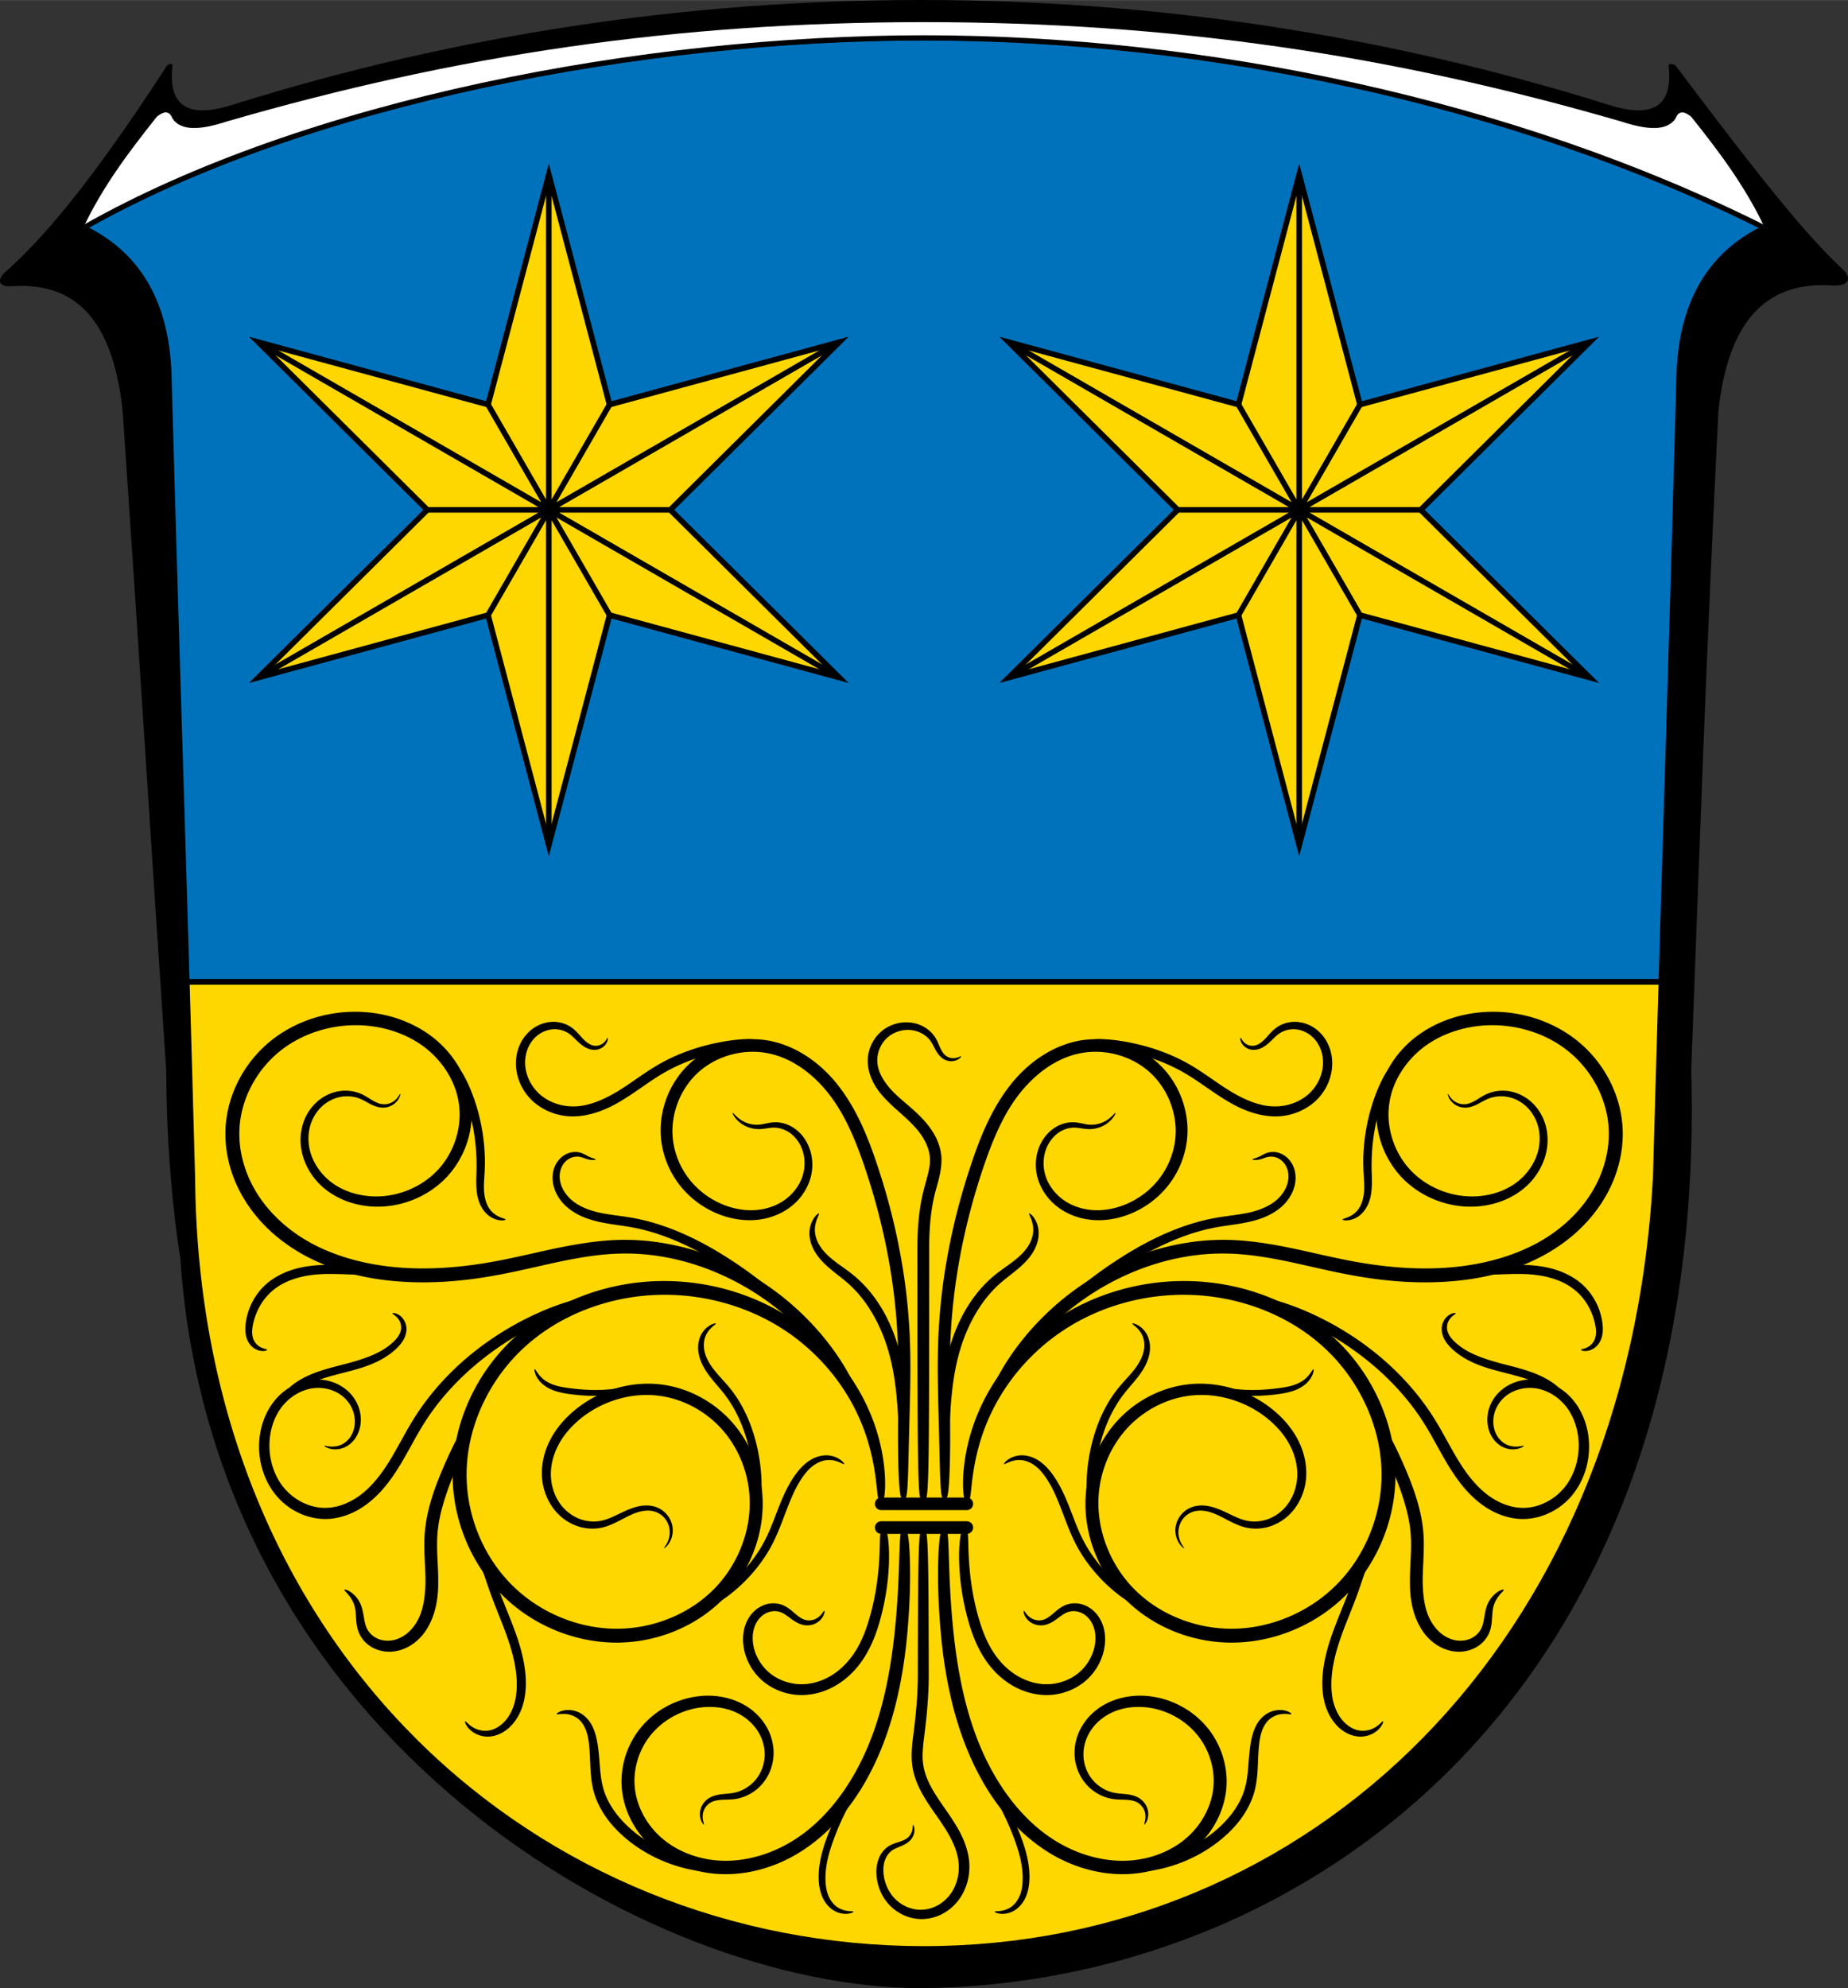 <svg xmlns="http://www.w3.org/2000/svg" xml:space="preserve" width="661.262" height="711.299" style="fill-rule:evenodd;display:inline;enable-background:new" viewBox="0 0 7347.051 7902.475" version="1.0"><rect x="0" y="0" width="7347.051" height="7902.475" fill="#333333" stroke="none"/><g style="display:inline"><path style="fill:#000;fill-rule:evenodd;display:inline;enable-background:new" d="M3726.228 7967c1483-9 3136-1117 3064-3650 39-1039 57-1579 108-2618 41-385 211-518 456-500 65 2 72-29 43-60-145-135-309-336-669-814-9-9-29-9-28 0 19 167-68 212-247 153-883-276-1797-414-2727-414-929 0-1844 138-2727 414-179 59-266 14-247-153 1-9-14-9-22 0-310 478-499 694-651 828-19 22-22 50 28 49 244-18 406 112 447 497 71 1039 103 1579 173 2618 1 266 20 515 56 749 130 1915 1869 2901 2943 2901z" class="fil0" transform="translate(-66.474 -64.268)"/><path d="M3739.933 214c-1114 0-2458.917 252.87-3342.917 755.87 211 101 336.958 291.309 340.958 608.309 21.861 796.806 47.772 1593.048 71.178 2389.137h5862.257c23.788-796.087 49.376-1592.332 70.483-2389.137 4-317 130.958-507.308 340.958-608.308-1004-503-2228.917-755.872-3342.917-755.872z" style="fill:#0072bc;fill-opacity:1;fill-rule:evenodd;stroke:#000;stroke-width:22.221;stroke-miterlimit:4;stroke-opacity:1;stroke-dasharray:none" transform="translate(-66.474 -64.268)"/><g style="fill-rule:evenodd;display:inline;enable-background:new"><path class="fil1" d="M7070 970c-79-167-184-306-293-442-22-18-48-30-62 7-35 52-115 45-216 12-917-266-1790-395-2772-395S1872 281 955 547c-101 33-181 40-216-12-14-37-40-25-62-7-108 136-214 275-293 442 884-503 2229-756 3343-756s2339 253 3343 756z" style="fill:#fff;stroke:none" transform="translate(-53.474 -64.268)"/><path class="fil2 str0" d="M384 970c884-503 2229-756 3343-756s2339 253 3343 756" style="fill:none;stroke:#000;stroke-width:19.444;stroke-linecap:round;stroke-linejoin:round;stroke-miterlimit:4;stroke-dasharray:none" transform="translate(-53.474 -64.268)"/></g><path style="fill:gold;fill-opacity:1;stroke:#000;stroke-width:2;stroke-miterlimit:4;stroke-opacity:1;stroke-dasharray:none" d="M66.844 351.313c.688 23.397 1.348 46.79 1.969 70.187 1.44 170.287 124.196 275.75 261.812 275.75S583.167 590.167 592.438 421.5c.642-23.396 1.332-46.79 2.03-70.188H66.845z" transform="translate(0 -.262) scale(11.111)"/><path transform="translate(35.675 -56.07) scale(11.111)" style="fill:gold;fill-opacity:1;stroke:#000;stroke-width:2;stroke-linecap:square;stroke-miterlimit:4;stroke-opacity:1" d="m193.159 67.437 21.736 82.345 82.18-22.35-60.444 59.997 60.445 59.996-82.181-22.348-21.736 82.345-21.736-82.345-82.18 22.348 60.444-59.996-60.445-59.996 82.181 22.349z"/><path style="fill:none;stroke:#000;stroke-width:2;stroke-linecap:butt;stroke-linejoin:miter;stroke-miterlimit:4;stroke-opacity:1;stroke-dasharray:none" d="M149.687 187.43h86.944M193.159 67.437v239.985M89.242 127.433l207.834 119.992M89.242 247.425l207.834-119.992M171.423 149.782l43.472 75.295M171.423 225.077l43.472-75.295" transform="translate(35.675 -56.07) scale(11.111)"/><g><path d="m193.159 67.437 21.736 82.345 82.18-22.35-60.444 59.997 60.445 59.996-82.181-22.348-21.736 82.345-21.736-82.345-82.18 22.348 60.444-59.996-60.445-59.996 82.181 22.349z" style="fill:gold;fill-opacity:1;stroke:#000;stroke-width:2;stroke-linecap:square;stroke-miterlimit:4;stroke-opacity:1" transform="translate(3019 -56.07) scale(11.111)"/><path transform="translate(3019 -56.07) scale(11.111)" d="M149.687 187.43h86.944M193.159 67.437v239.985M89.242 127.433l207.834 119.992M89.242 247.425l207.834-119.992M171.423 149.782l43.472 75.295M171.423 225.077l43.472-75.295" style="fill:none;stroke:#000;stroke-width:2;stroke-linecap:butt;stroke-linejoin:miter;stroke-miterlimit:4;stroke-opacity:1;stroke-dasharray:none"/></g><g style="fill-rule:evenodd;display:inline;enable-background:new"><g style="fill-rule:evenodd;display:inline;enable-background:new"><path style="fill:#000;fill-opacity:1;stroke:none" d="M336.905 531.448c-.584-.008-1.011.01-1.299-3.043-.143-1.526-.252-3.82-.353-7.269-.101-3.448-.192-8.051-.348-14.195-.104-4.113-.253-8.927-.354-14.571-.1-5.644-.168-12.118.171-19.55.374-8.107 1.274-17.303 3.114-27.626 1.84-10.323 4.624-21.78 8.856-34.239 1.45-4.3 3.1-8.778 5.18-13.276 2.078-4.499 4.582-9.019 7.83-13.33 2.393-3.19 5.254-6.228 8.57-8.87 3.316-2.642 7.088-4.888 11.285-6.42a35.243 35.243 0 0 1 5.04-1.43c5.195-1.023 10.535-.726 15.488.677 4.953 1.402 9.518 3.909 13.244 7.307 3.945 3.62 6.842 8.157 8.58 12.998 1.738 4.842 2.317 9.986 1.686 14.922-.79 6.066-3.316 11.67-6.943 16.146-3.862 4.762-8.904 8.208-14.235 10.175-4.198 1.557-8.618 2.189-12.842 1.807-4.552-.412-8.813-2.059-12.194-4.623-3.72-2.825-6.251-6.748-7.29-10.828a17.51 17.51 0 0 1-.342-6.87 16.47 16.47 0 0 1 2.12-5.997c1.268-2.121 2.993-3.817 4.911-4.951 2.188-1.293 4.6-1.8 6.78-1.644.97.076 1.84.26 2.644.429.803.169 1.539.324 2.23.391a10.169 10.169 0 0 0 5.22-.871c1.608-.731 2.658-1.682 3.328-2.345.67-.664.99-1.056 1.074-1.004.084.051-.066.55-.622 1.375-.556.827-1.543 2.002-3.25 2.992a10.951 10.951 0 0 1-5.853 1.457c-.808-.029-1.624-.142-2.437-.262-.813-.12-1.625-.249-2.426-.259-1.794-.038-3.767.501-5.519 1.637-1.544 1-2.916 2.488-3.917 4.303-.833 1.504-1.386 3.244-1.595 5.105a15.102 15.102 0 0 0 .471 5.763c.954 3.39 3.227 6.656 6.414 8.97 2.906 2.114 6.616 3.428 10.544 3.717 3.656.269 7.524-.377 11.222-1.806 4.69-1.823 9.115-4.95 12.435-9.165 3.12-3.956 5.279-8.905 5.904-14.163.515-4.246-.04-8.718-1.587-12.923s-4.086-8.141-7.485-11.212c-3.195-2.906-7.172-5.057-11.483-6.262-4.31-1.205-8.952-1.464-13.4-.574a28.549 28.549 0 0 0-4.385 1.216c-3.67 1.335-7.015 3.355-9.993 5.749-2.977 2.393-5.587 5.161-7.805 8.06-3.018 3.958-5.36 8.205-7.33 12.496-1.971 4.29-3.57 8.626-5.013 12.839-4.157 12.231-6.9 23.465-8.723 33.58-1.824 10.114-2.732 19.117-3.135 27.05-.373 7.275-.35 13.675-.31 19.286.04 5.611.114 10.433.127 14.567.02 6.14-.06 10.746-.176 14.202-.117 3.455-.272 5.76-.449 7.296-.353 3.073-.791 3.074-1.375 3.066z" transform="translate(11.893 52.815) scale(11.111)"/><path style="fill:#000;fill-rule:evenodd;stroke:none" d="M389.455 368.042c.028-.519.03-.906 1.83-1.035.9-.065 2.25-.064 4.27.101 2.02.166 4.713.488 8.255 1.221 2.572.53 5.6 1.28 9.089 2.47 3.488 1.19 7.446 2.812 11.724 5.276 2.34 1.353 4.725 2.946 7.223 4.665 2.5 1.719 5.109 3.568 7.99 5.28 2.222 1.3 4.646 2.55 7.251 3.495 2.606.945 5.395 1.59 8.32 1.541.187-.003.374-.009.56-.018 4.44-.175 8.734-1.964 11.688-4.861a15.852 15.852 0 0 0 3.613-5.426c.796-1.99 1.158-4.082 1.047-6.092-.1-1.928-.597-3.787-1.438-5.383-.895-1.699-2.176-3.13-3.651-4.117-1.597-1.07-3.436-1.654-5.183-1.708-1.946-.063-3.813.503-5.244 1.458-.734.476-1.39 1.084-2.039 1.71-.648.625-1.288 1.268-1.959 1.85-.772.678-1.602 1.265-2.472 1.686-1.004.49-2.066.71-3.042.67a5.082 5.082 0 0 1-3.209-1.334c-.83-.771-1.162-1.59-1.296-2.136-.133-.546-.084-.842.005-.862.09-.02.218.233.49.655.271.423.707 1.034 1.456 1.526.642.424 1.55.758 2.554.69.707-.04 1.476-.302 2.23-.743.657-.387 1.294-.935 1.943-1.586 1.115-1.136 2.218-2.666 3.986-4.023 1.771-1.326 4.09-2.187 6.618-2.215 2.26-.023 4.632.605 6.736 1.915 1.935 1.206 3.619 2.95 4.809 5.074a16.032 16.032 0 0 1 1.971 6.668c.174 2.504-.21 5.082-1.135 7.528a18.82 18.82 0 0 1-4.332 6.691c-3.608 3.564-8.689 5.748-14.01 5.943-.221.007-.443.01-.665.01-3.46.007-6.653-.703-9.56-1.733-2.908-1.03-5.53-2.383-7.87-3.799-3.044-1.815-5.708-3.702-8.188-5.415-2.48-1.713-4.773-3.256-6.975-4.533-4.018-2.34-7.766-3.9-11.082-5.067a82.325 82.325 0 0 0-8.666-2.51c-3.373-.79-5.942-1.22-7.871-1.541-1.93-.322-3.224-.528-4.085-.724-1.722-.39-1.714-.742-1.686-1.262zM336.905 517.377c-.559.01-.955.028-1.251-1.24-.296-1.268-.514-3.824-.516-8.96-.004-2.957.047-6.791.448-11.733.2-2.47.493-5.217.98-8.253.486-3.037 1.162-6.363 2.212-9.97a62.017 62.017 0 0 1 3.55-9.395c1.588-3.342 3.474-6.442 5.59-9.2 2.115-2.758 4.46-5.174 6.938-7.202 1.634-1.33 3.26-2.453 4.755-3.532 1.497-1.078 2.865-2.11 4.042-3.192 1.387-1.274 2.527-2.592 3.334-3.94.973-1.627 1.5-3.28 1.622-4.741a9.65 9.65 0 0 0-.17-2.795c-.166-.815-.404-1.5-.625-2.05-.44-1.101-.786-1.689-.65-1.808.069-.06.249.004.521.21.273.205.638.553 1.035 1.077a8.936 8.936 0 0 1 1.182 2.127c.355.9.635 2.002.685 3.275.062 1.796-.342 3.881-1.358 5.92-.836 1.683-2.041 3.329-3.514 4.841-1.249 1.282-2.663 2.482-4.142 3.662-1.479 1.18-3.023 2.34-4.479 3.608-2.216 1.919-4.312 4.186-6.218 6.768-1.906 2.582-3.622 5.48-5.103 8.607a61.039 61.039 0 0 0-3.35 8.827c-1.006 3.413-1.654 6.588-2.126 9.503-.471 2.915-.763 5.57-.974 7.969-.421 4.798-.54 8.565-.65 11.482-.187 5.043-.295 7.572-.557 8.842-.26 1.271-.652 1.283-1.211 1.293zM345.01 532.461c-.29.01-.546.029-.785-.414-.24-.443-.472-1.348-.613-3.197-.14-1.85-.212-4.651.24-8.833.225-2.092.589-4.527 1.214-7.332a69.602 69.602 0 0 1 2.841-9.505 71.497 71.497 0 0 1 3.889-8.533 74.85 74.85 0 0 1 5.993-9.403 77.206 77.206 0 0 1 8.694-9.787 77.346 77.346 0 0 1 11.974-9.334c5.819-3.674 12.63-6.9 20.421-9.187a84.154 84.154 0 0 1 26.05-3.373 82.05 82.05 0 0 1 26.107 5.008c8.884 3.271 17.772 8.301 25.595 15.613a69.322 69.322 0 0 1 15.776 22.105c3.91 8.687 6.212 18.592 5.804 29.033-.294 7.175-1.897 14.502-4.873 21.493-2.976 6.99-7.325 13.647-13.068 19.308a58.094 58.094 0 0 1-10.01 7.874c-9.445 5.886-20.412 9.01-31.263 8.894a55.094 55.094 0 0 1-20.713-4.318c-6.461-2.723-12.309-6.653-17.107-11.567-5.073-5.21-8.856-11.485-11.172-18.128-2.315-6.642-3.163-13.652-2.434-20.441 1.041-9.546 5.16-18.427 11.334-25.096a41.455 41.455 0 0 1 11.303-8.596c4.146-2.15 8.575-3.553 13.045-4.159 5.845-.777 11.638-.17 16.942 1.44a41.56 41.56 0 0 1 14.157 7.517c3.568 2.899 6.57 6.36 8.681 10.212 2.26 4.122 3.417 8.69 3.296 13.113a21.528 21.528 0 0 1-1.832 8.114c-1.101 2.48-2.653 4.67-4.543 6.433a17.816 17.816 0 0 1-7.047 4.029 16.322 16.322 0 0 1-8.107.293c-1.926-.448-3.62-1.182-5.187-1.951-1.566-.77-3.004-1.574-4.386-2.246-1.563-.75-3.074-1.35-4.552-1.647-1.64-.327-3.24-.318-4.613.095a7.624 7.624 0 0 0-3.296 1.993 7.78 7.78 0 0 0-1.924 3.409 8.037 8.037 0 0 0-.023 3.995c.323 1.302.87 2.215 1.258 2.807.387.592.622.884.571.937-.05.053-.388-.132-.91-.663-.523-.53-1.243-1.426-1.744-2.83a8.593 8.593 0 0 1-.335-4.514 8.905 8.905 0 0 1 2.015-4.138 9.077 9.077 0 0 1 3.865-2.614c1.668-.57 3.572-.69 5.481-.371 1.711.282 3.42.871 5.095 1.61 1.486.647 2.969 1.406 4.484 2.099 1.515.693 3.063 1.32 4.705 1.618 2.163.417 4.543.288 6.817-.445 2.114-.68 4.15-1.896 5.857-3.554 1.564-1.507 2.833-3.403 3.72-5.548a18.95 18.95 0 0 0 1.42-6.976c.045-3.796-1.067-7.765-3.106-11.365-1.913-3.375-4.675-6.427-7.96-9.03-3.715-2.93-8.139-5.24-12.969-6.638-4.829-1.397-10.064-1.882-15.26-1.111-3.98.579-7.936 1.887-11.634 3.858a37.433 37.433 0 0 0-10.048 7.798c-5.47 5.997-9.105 14.055-9.98 22.608-.633 6.07.185 12.387 2.32 18.378 2.137 5.992 5.59 11.658 10.162 16.317 4.325 4.42 9.651 7.96 15.544 10.415 5.892 2.454 12.35 3.822 18.863 3.888 9.859.105 19.916-2.784 28.564-8.17a52.942 52.942 0 0 0 9.149-7.192c5.248-5.155 9.238-11.274 11.972-17.703 2.734-6.428 4.214-13.168 4.482-19.738.41-9.56-1.734-18.72-5.368-26.776-3.633-8.055-8.76-15.012-14.626-20.523-7.243-6.815-15.565-11.519-23.903-14.59a77.943 77.943 0 0 0-24.531-4.745 79.869 79.869 0 0 0-24.55 3.117c-7.347 2.127-13.767 5.133-19.244 8.558a73.728 73.728 0 0 0-11.305 8.698 74.317 74.317 0 0 0-8.27 9.13 72.61 72.61 0 0 0-5.762 8.771 70.305 70.305 0 0 0-3.81 7.96 72.652 72.652 0 0 0-2.928 8.846 78.885 78.885 0 0 0-1.477 6.87c-.67 3.937-.892 6.608-1.094 8.393-.202 1.785-.365 2.692-.579 3.152-.214.46-.468.473-.758.482z" transform="translate(11.893 52.815) scale(11.111)"/><path style="fill:#000;fill-rule:evenodd;stroke:none" d="M353.877 495.225c-.32-.157-.603-.28-.495-1.08.107-.802.584-2.294 1.973-5.098a67.743 67.743 0 0 1 2.9-5.227 86.988 86.988 0 0 1 5.054-7.388 95.344 95.344 0 0 1 8.217-9.457 97.484 97.484 0 0 1 12.719-10.835 95.137 95.137 0 0 1 10.04-6.278 94.07 94.07 0 0 1 12.368-5.594 90.053 90.053 0 0 1 14.848-4.074 83.881 83.881 0 0 1 17.303-1.377c6.74.195 13.74 1.227 21.043 2.702 7.305 1.474 14.912 3.403 22.916 4.906 5.808 1.08 11.904 1.928 18.247 2.335 6.343.406 12.934.373 19.702-.387 6.326-.721 12.857-2.089 19.215-4.399 6.358-2.31 12.545-5.56 18.021-10.131 4.99-4.146 9.393-9.34 12.407-15.44 1.808-3.656 3.126-7.648 3.775-11.795.38-2.421.525-4.862.418-7.281-.218-5.408-1.743-10.707-4.225-15.474-2.481-4.767-5.919-9.001-9.986-12.33-4.248-3.486-9.192-6.015-14.376-7.584a45.14 45.14 0 0 0-15.872-1.847c-8.09.535-15.902 3.241-21.946 7.922a33.53 33.53 0 0 0-7.944 8.786c-2.059 3.317-3.465 6.937-4.07 10.638-.747 4.403-.338 8.92.947 13.074 1.284 4.153 3.445 7.943 6.239 11.004 3.075 3.387 6.923 5.915 10.996 7.54 4.073 1.627 8.372 2.351 12.489 2.186 2.871-.12 5.677-.652 8.258-1.554 2.58-.902 4.937-2.175 6.956-3.775a21.577 21.577 0 0 0 5.423-6.353c1.321-2.365 2.117-4.89 2.337-7.386.23-2.521-.088-5-.877-7.196-.86-2.396-2.27-4.474-3.978-6.025-1.908-1.734-4.189-2.836-6.423-3.28-2.596-.516-5.141-.172-7.197.69-1.24.512-2.384 1.23-3.542 1.823-1.351.704-2.755 1.203-4.1 1.3a6.697 6.697 0 0 1-4.357-1.245 6.28 6.28 0 0 1-1.385-1.379 5.715 5.715 0 0 1-.684-1.211c-.281-.688-.294-1.074-.222-1.097.073-.024.233.312.622.884.39.572 1.036 1.407 2.159 2.053a5.96 5.96 0 0 0 3.744.742c1.095-.141 2.254-.669 3.49-1.383 1.055-.621 2.174-1.41 3.56-2.078 2.317-1.106 5.22-1.65 8.279-1.167 2.626.418 5.327 1.584 7.635 3.546 2.062 1.755 3.791 4.114 4.88 6.893.994 2.545 1.456 5.41 1.261 8.353-.201 2.92-1.038 5.867-2.484 8.63a24.14 24.14 0 0 1-6.075 7.45c-2.292 1.874-4.943 3.384-7.84 4.47a31.376 31.376 0 0 1-9.263 1.925c-4.632.264-9.463-.458-14.07-2.216-4.605-1.758-8.986-4.552-12.579-8.378-3.252-3.479-5.778-7.76-7.3-12.487-1.521-4.728-2.038-9.903-1.24-15.055.687-4.304 2.253-8.48 4.558-12.294a37.334 37.334 0 0 1 8.961-10.078c6.843-5.331 15.499-8.44 24.46-9.05a49.446 49.446 0 0 1 17.6 1.955c5.76 1.724 11.276 4.53 16.09 8.427a44.213 44.213 0 0 1 11.285 13.856c2.797 5.368 4.517 11.362 4.799 17.56a42.335 42.335 0 0 1-.473 8.266 45.526 45.526 0 0 1-4.233 13.247c-3.385 6.806-8.22 12.536-13.696 17.066-6.026 4.965-12.702 8.493-19.498 10.982-6.795 2.49-13.711 3.94-20.377 4.663-7.11.784-13.988.82-20.573.4-6.584-.42-12.876-1.299-18.843-2.423-8.224-1.536-15.834-3.475-22.988-4.944-7.154-1.47-13.852-2.481-20.192-2.647-5.776-.173-11.228.326-16.3 1.241a86.037 86.037 0 0 0-14.07 3.808 91.43 91.43 0 0 0-11.782 5.245 93.763 93.763 0 0 0-9.616 5.882 97.687 97.687 0 0 0-12.246 10.129 102.82 102.82 0 0 0-8.088 8.833 113.695 113.695 0 0 0-5.18 6.87 175.312 175.312 0 0 0-3.23 4.806c-1.667 2.55-2.528 3.83-3.107 4.402-.578.57-.852.443-1.172.287z" transform="translate(11.893 52.815) scale(11.111)"/><path style="fill:#000;fill-rule:evenodd;stroke:none" d="M382.94 459.492c-.378-.462-.648-.762 1.177-2.535.913-.887 2.351-2.141 4.612-3.904 2.26-1.762 5.34-4.038 9.616-6.833 3.466-2.272 7.747-4.921 13.163-7.616a95.762 95.762 0 0 1 9.032-3.95c3.33-1.25 6.997-2.401 11.059-3.272a67.499 67.499 0 0 1 2.29-.45c2.877-.513 5.68-.822 8.326-1.23 2.645-.41 5.131-.92 7.405-1.748 2.5-.907 4.747-2.15 6.47-3.76 1.896-1.776 3.211-3.974 3.663-6.172.244-1.166.274-2.328.085-3.392-.207-1.165-.661-2.23-1.288-3.08-.708-.96-1.632-1.674-2.583-2.077-1.142-.486-2.335-.556-3.316-.353-.45.087-.885.24-1.309.39-.423.15-.834.296-1.225.407-.966.275-1.738.325-2.253.305-.515-.02-.779-.106-.784-.2-.006-.094.246-.192.709-.347.463-.154 1.141-.368 1.948-.763.654-.321 1.409-.827 2.519-1.212a6.987 6.987 0 0 1 4.36.008 8.113 8.113 0 0 1 3.645 2.478 9.462 9.462 0 0 1 1.961 3.945c.322 1.38.374 2.873.127 4.37-.473 2.817-1.945 5.616-4.206 7.831-2.034 1.996-4.608 3.544-7.417 4.605-2.548.958-5.238 1.568-7.98 2.035-2.74.468-5.532.794-8.268 1.277-.725.129-1.451.27-2.178.424-3.868.82-7.377 1.923-10.576 3.128a93.762 93.762 0 0 0-8.716 3.819c-5.252 2.61-9.449 5.176-12.877 7.362-4.208 2.69-7.272 4.853-9.57 6.479-2.296 1.625-3.825 2.72-4.883 3.405-2.118 1.368-2.358 1.089-2.738.626zM497.233 377.244c.492.28.786.443.242 1.921-.272.74-.753 1.808-1.45 3.42-.697 1.61-1.617 3.766-2.617 6.722a69.39 69.39 0 0 0-3.464 16.842 78.649 78.649 0 0 0-.223 7.722c.032 1.41.096 2.82.093 4.205-.003 1.385-.072 2.744-.262 4.05-.228 1.652-.714 3.208-1.389 4.525-.674 1.318-1.535 2.397-2.47 3.208a8.543 8.543 0 0 1-2.517 1.483 7.612 7.612 0 0 1-2.086.474c-1.158.09-1.767-.125-1.769-.3-.002-.174.592-.305 1.559-.674a10.25 10.25 0 0 0 1.674-.807 8.243 8.243 0 0 0 1.859-1.518c.675-.726 1.26-1.66 1.7-2.796.44-1.136.733-2.474.876-3.903.105-1.15.1-2.376.04-3.684-.059-1.307-.171-2.696-.237-4.163a64.46 64.46 0 0 1 .126-8.06c.305-3.887.88-7.257 1.54-10.163a66.968 66.968 0 0 1 2.128-7.414c1.075-3.064 2.092-5.283 2.917-6.912.826-1.628 1.467-2.666 1.95-3.326.963-1.32 1.287-1.133 1.78-.852zM527.775 450.135c-.04-.497-.074-.844.825-1.157.898-.312 2.73-.599 6.43-.894a94.831 94.831 0 0 1 6.252-.325c2.54-.045 5.57-.008 9.163.546 1.582.24 3.275.603 5.04 1.156a28.596 28.596 0 0 1 5.443 2.325 23.721 23.721 0 0 1 4.016 2.817 22.298 22.298 0 0 1 5.132 6.713 22.866 22.866 0 0 1 2.198 7.083c.199 1.384.238 2.77.045 4.062-.224 1.53-.84 2.887-1.662 3.892a6.218 6.218 0 0 1-2.805 1.936c-1.034.344-1.882.32-2.429.222-.546-.097-.804-.263-.791-.385.013-.122.292-.2.768-.33.475-.132 1.16-.326 1.893-.766a5.398 5.398 0 0 0 1.832-1.8c.493-.789.794-1.84.868-3.024.06-1.012-.085-2.134-.338-3.352a22.557 22.557 0 0 0-2.284-6.121c-1.125-2.042-2.641-4.02-4.571-5.667a20.36 20.36 0 0 0-3.471-2.412c-1.606-.892-3.243-1.542-4.829-2.034a33.663 33.663 0 0 0-4.567-1.064c-3.299-.531-6.17-.571-8.611-.554-2.443.017-4.46.112-6.11.171-3.66.137-5.498.149-6.432-.023-.935-.171-.965-.517-1.005-1.015zM451.02 460.534c.081-.271.145-.506.52-.611.373-.105 1.059-.084 2.376.189 1.317.272 3.27.79 6.136 1.788s6.654 2.469 11.505 4.878a106.755 106.755 0 0 1 8.448 4.677 105.689 105.689 0 0 1 10.012 6.96 99.927 99.927 0 0 1 11.083 10.1c3.775 4.003 7.577 8.702 11.08 14.31 1.992 3.192 3.842 6.632 5.805 10.142 1.963 3.51 4.035 7.092 6.656 10.441 2.3 2.941 5.004 5.737 8.298 7.826a24.25 24.25 0 0 0 3.897 2.01c2.111.85 4.31 1.36 6.495 1.426 2.852.118 5.699-.543 8.276-1.75a20.352 20.352 0 0 0 6.694-5.045c1.942-2.228 3.35-4.853 4.256-7.61a25.517 25.517 0 0 0 1.255-8.448c-.066-2.536-.502-5.028-1.28-7.322-.778-2.294-1.898-4.39-3.328-6.172a18.281 18.281 0 0 0-5.658-4.698c-2.111-1.12-4.362-1.754-6.566-1.848a14.458 14.458 0 0 0-5.547.842c-1.71.618-3.221 1.544-4.432 2.69a12.021 12.021 0 0 0-3.011 4.472 11.222 11.222 0 0 0-.647 5.37c.192 1.472.674 2.803 1.348 3.88.81 1.297 1.884 2.247 2.96 2.828.908.495 1.83.735 2.642.84a8.7 8.7 0 0 0 2.086.013c.568-.062 1-.158 1.296-.215.297-.056.461-.073.487-.019.026.054-.087.18-.353.35a5.33 5.33 0 0 1-1.282.575 7.637 7.637 0 0 1-2.298.34 8.106 8.106 0 0 1-3.17-.646c-1.341-.575-2.724-1.59-3.808-3.089-.899-1.242-1.589-2.79-1.914-4.533a13.14 13.14 0 0 1 .438-6.468 14.28 14.28 0 0 1 3.4-5.559 15.669 15.669 0 0 1 5.242-3.463 16.86 16.86 0 0 1 6.659-1.228c2.675.062 5.392.735 7.938 1.99a20.889 20.889 0 0 1 6.84 5.42c1.718 2.087 3.083 4.508 4.04 7.144a27.398 27.398 0 0 1 1.607 8.395 28.45 28.45 0 0 1-1.319 9.732c-1.023 3.201-2.648 6.283-4.921 8.974a23.73 23.73 0 0 1-7.97 6.095c-3.092 1.454-6.546 2.254-10.096 2.153-2.697-.1-5.35-.7-7.85-1.699a26.78 26.78 0 0 1-4.56-2.356c-3.792-2.437-6.82-5.536-9.3-8.742-2.82-3.646-4.997-7.384-6.991-10.941-1.995-3.557-3.803-6.937-5.7-9.987-3.328-5.36-6.961-9.862-10.575-13.708a97.98 97.98 0 0 0-10.624-9.74 107.712 107.712 0 0 0-9.606-6.786 116.402 116.402 0 0 0-8.1-4.649c-4.629-2.417-8.237-3.97-10.954-5.113-2.716-1.143-4.55-1.868-5.757-2.411-1.207-.544-1.79-.898-2.048-1.194-.258-.296-.19-.529-.11-.8z" transform="translate(11.893 52.815) scale(11.111)"/><path style="fill:#000;fill-rule:evenodd;stroke:none" d="M557.842 494.375c-.291.288-.494.488-1.103.194-.304-.147-.71-.417-1.301-.83-.592-.415-1.37-.977-2.453-1.645-1.418-.888-3.366-1.938-6.188-2.978-1.412-.52-3.043-1.035-4.92-1.56-1.878-.524-4.005-1.054-6.364-1.682a84.39 84.39 0 0 1-4.312-1.21c-2.641-.825-5.166-1.831-7.411-3.063-2.246-1.233-4.21-2.69-5.817-4.31-.873-.885-1.644-1.86-2.215-2.908-.651-1.19-.982-2.483-.98-3.693a6.18 6.18 0 0 1 1.454-3.941c.872-1.02 1.837-1.47 2.496-1.658.66-.188 1.033-.134 1.068-.01.035.123-.264.314-.743.679-.48.365-1.158.93-1.676 1.821-.462.79-.794 1.876-.67 3.036.08.846.432 1.755.99 2.632.497.776 1.19 1.518 2 2.261 1.486 1.373 3.29 2.597 5.38 3.65 2.089 1.053 4.462 1.937 6.992 2.728 1.454.454 2.854.843 4.176 1.2 2.333.603 4.487 1.14 6.417 1.69 1.93.551 3.639 1.113 5.134 1.69 2.99 1.153 5.123 2.36 6.648 3.412 1.152.805 1.942 1.507 2.498 2.067.557.56.878.982 1.056 1.298.354.632.136.842-.156 1.13zM493.942 507.92c.579-.254.994-.448 1.784.53s1.962 3.125 4.003 7.573a161.426 161.426 0 0 1 3.452 8.02c.967 2.418 2.012 5.23 2.959 8.532.946 3.302 1.806 7.096 2.128 11.496.18 2.664.138 5.459.016 8.372-.122 2.912-.327 5.944-.295 9.075.01.443.024.89.044 1.34.118 2.645.417 5.224 1.026 7.578.609 2.353 1.528 4.48 2.84 6.274 1.077 1.514 2.374 2.8 3.815 3.721 1.525.976 3.216 1.587 4.86 1.738 1.77.164 3.529-.162 4.95-.9 1.578-.813 2.82-2.121 3.472-3.54.547-1.119.765-2.448 1-3.753.252-1.53.528-3.068 1.037-4.418a10.49 10.49 0 0 1 1.881-3.129 9.347 9.347 0 0 1 1.994-1.739c.601-.385 1.105-.6 1.461-.701.356-.102.565-.093.616-.001.102.185-.456.664-1.287 1.628a12.399 12.399 0 0 0-1.343 1.864c-.449.77-.87 1.7-1.118 2.774-.27 1.121-.329 2.463-.444 4.052-.08 1.362-.218 2.93-.826 4.637-.808 2.157-2.408 4.178-4.664 5.508-2.018 1.187-4.467 1.814-7.003 1.682-2.336-.124-4.692-.844-6.802-2.112-1.982-1.191-3.74-2.813-5.154-4.73-1.658-2.296-2.855-4.898-3.645-7.664-.79-2.765-1.174-5.692-1.262-8.599a46.676 46.676 0 0 1-.021-1.464c-.034-3.37.173-6.465.298-9.317.125-2.851.173-5.46 0-7.86-.259-3.963-1.053-7.468-1.93-10.573-.876-3.104-1.847-5.808-2.733-8.17-1.222-3.237-2.303-5.85-3.15-7.982-1.792-4.505-2.584-6.807-2.77-8.053-.184-1.246.232-1.434.811-1.689zM489.01 550.839c.316.187.56.33.534.82-.027.493-.342 1.324-.994 2.956-.401.996-.915 2.3-1.54 4.052-.625 1.752-1.337 3.96-2.329 6.715-.74 2.06-1.645 4.38-2.688 7.003-1.042 2.623-2.23 5.547-3.383 8.864-.906 2.624-1.801 5.511-2.44 8.676-.495 2.45-.793 4.858-.843 7.2-.057 2.584.165 5.057.774 7.287.675 2.467 1.79 4.656 3.23 6.325.892 1.021 1.907 1.871 2.948 2.484 1.04.613 2.109.988 3.141 1.128 1.67.247 3.225-.072 4.42-.572 1.351-.565 2.283-1.348 2.898-1.904.615-.557.942-.898 1.067-.826.124.072.04.56-.417 1.345-.458.785-1.315 1.883-2.82 2.793a9.424 9.424 0 0 1-5.35 1.322 11.012 11.012 0 0 1-4.096-1.096 13.13 13.13 0 0 1-3.822-2.826c-1.838-1.935-3.297-4.466-4.157-7.319-.777-2.57-1.109-5.361-1.076-8.196.031-2.566.332-5.18.854-7.797.674-3.381 1.61-6.405 2.56-9.114 1.195-3.423 2.4-6.38 3.453-8.997 1.052-2.618 1.96-4.893 2.707-6.893.996-2.673 1.779-4.908 2.505-6.695.727-1.787 1.375-3.136 1.93-4.14.906-1.632 1.525-2.35 1.948-2.64.423-.289.67-.142.986.045zM405.046 568.432c-.249.37-.419.64-1.37.249-.476-.197-1.148-.56-2.103-1.186-.956-.628-2.197-1.518-3.769-2.816a56.518 56.518 0 0 1-6.355-6.12 55.634 55.634 0 0 1-3.846-4.817 51.18 51.18 0 0 1-3.902-6.417c-1.08-2.129-2.074-4.475-3.06-7-.67-1.716-1.292-3.402-1.915-5.028-.818-2.123-1.637-4.158-2.523-6.041-.885-1.884-1.836-3.615-2.877-5.161-1.151-1.705-2.375-3.162-3.71-4.226-1.613-1.28-3.355-2.03-4.914-2.235a8.45 8.45 0 0 0-2.739.082c-.804.152-1.48.389-2.02.614-1.082.451-1.649.827-1.76.706-.056-.06.01-.236.215-.505.204-.269.551-.63 1.075-1.017a8.206 8.206 0 0 1 2.124-1.118 8.963 8.963 0 0 1 3.239-.518c1.926.06 4.137.75 6.142 2.163 1.65 1.16 3.164 2.739 4.486 4.549 1.199 1.636 2.291 3.46 3.285 5.422.993 1.96 1.888 4.057 2.736 6.209.654 1.645 1.287 3.328 1.945 5.016.968 2.485 1.917 4.733 2.936 6.732a48.059 48.059 0 0 0 3.665 6.05 55.235 55.235 0 0 0 3.628 4.581c2.319 2.637 4.35 4.52 5.963 5.957 1.454 1.294 2.584 2.224 3.423 2.936.84.71 1.392 1.202 1.733 1.571.682.74.516.997.268 1.368zM389.404 534.689c-.307.03-.55.06-.774-.264-.224-.323-.437-1-.623-2.387s-.359-3.49-.277-6.65c.041-1.58.15-3.424.401-5.565.25-2.14.64-4.578 1.282-7.322a59.933 59.933 0 0 1 1.939-6.62 52.376 52.376 0 0 1 3.336-7.487 43.456 43.456 0 0 1 4.34-6.515c1.303-1.61 2.65-3.037 3.868-4.41 1.218-1.374 2.305-2.696 3.166-4.048 1.006-1.576 1.727-3.168 2.065-4.698.405-1.846.299-3.595-.166-4.976a8.11 8.11 0 0 0-1.205-2.292 9.75 9.75 0 0 0-1.35-1.467c-.825-.736-1.374-1.068-1.315-1.215.06-.147.737-.103 1.825.467a7.825 7.825 0 0 1 1.83 1.34 8.579 8.579 0 0 1 1.79 2.533c.745 1.627 1.102 3.748.75 6.008-.288 1.861-1.005 3.787-2.069 5.612-.91 1.558-2.031 3.048-3.242 4.514-1.21 1.465-2.509 2.906-3.701 4.424a43.637 43.637 0 0 0-4.011 6.125 49.826 49.826 0 0 0-3.142 7.074 60.038 60.038 0 0 0-1.861 6.301 66.457 66.457 0 0 0-1.265 6.98 71.951 71.951 0 0 0-.477 5.315c-.163 3.024-.128 5.05-.152 6.405-.024 1.355-.094 2.044-.254 2.402-.16.358-.4.385-.708.416zM436.963 492.438c.074-.322.122-.541.679-.58.557-.04 1.618.126 3.752.347 1.255.13 2.883.27 5.005.3 2.122.03 4.741-.056 7.948-.406.585-.064 1.162-.132 1.73-.202 1.974-.25 3.797-.535 5.381-1.026 1.954-.61 3.546-1.5 4.64-2.472.969-.851 1.59-1.732 2.006-2.354.416-.622.647-.993.776-.953.129.04.146.495-.08 1.273-.228.778-.716 1.887-1.698 3.02-.56.64-1.267 1.271-2.114 1.838a13.72 13.72 0 0 1-2.914 1.46c-1.741.639-3.705 1.026-5.724 1.298a65.4 65.4 0 0 1-1.773.219c-3.293.361-6.008.448-8.215.401-2.207-.046-3.91-.219-5.217-.41-2.212-.323-3.286-.665-3.797-.935-.511-.27-.459-.495-.385-.818zM336.778 542.214c.353.014.654.019.892.528.238.51.409 1.523.535 3.55.126 2.029.198 5.073.358 9.641.159 4.569.393 10.667 1.104 18.772.296 3.32.677 6.986 1.222 11.008.546 4.023 1.255 8.403 2.267 13.116 1.012 4.714 2.324 9.763 4.168 15.065 1.844 5.302 4.216 10.86 7.484 16.497 2.421 4.181 5.333 8.407 8.87 12.4 3.537 3.994 7.7 7.758 12.649 10.852 4.123 2.577 8.828 4.693 13.917 5.978 5.09 1.285 10.568 1.743 16.097.873a36.72 36.72 0 0 0 2.057-.38c6.042-1.294 11.67-4.096 15.96-8.145 4.962-4.676 8.195-11.05 8.748-17.455.304-3.31-.098-6.65-1.06-9.767a26.294 26.294 0 0 0-4.428-8.488c-2.095-2.67-4.696-4.87-7.533-6.54a27.903 27.903 0 0 0-9.001-3.38c-2.929-.532-5.906-.574-8.69-.128-2.785.446-5.378 1.379-7.606 2.775-2.443 1.513-4.469 3.534-5.857 5.81-1.499 2.451-2.292 5.21-2.33 7.84-.028 1.712.262 3.39.79 4.926a13.972 13.972 0 0 0 2.232 4.116 13.82 13.82 0 0 0 3.863 3.352 13.424 13.424 0 0 0 4.362 1.633c1.42.266 2.904.301 4.34.487 1.67.197 3.279.667 4.56 1.501a6.922 6.922 0 0 1 2.054 2.139c.477.778.757 1.576.89 2.318.155.87.113 1.648-.008 2.293a5.806 5.806 0 0 1-.514 1.55c-.392.78-.745 1.075-.831 1.02-.087-.054.086-.455.264-1.228.09-.387.174-.87.188-1.44a6.01 6.01 0 0 0-.253-1.923 5.751 5.751 0 0 0-.92-1.791 5.579 5.579 0 0 0-1.742-1.523c-1.016-.58-2.357-.827-3.879-.94-1.321-.082-2.81-.028-4.489-.233a15.643 15.643 0 0 1-5.238-1.652 16.157 16.157 0 0 1-4.789-3.793 16.828 16.828 0 0 1-2.894-4.855 17.307 17.307 0 0 1-1.171-5.949c-.052-3.22.782-6.584 2.526-9.615 1.614-2.805 3.962-5.299 6.85-7.179 2.65-1.71 5.686-2.896 8.926-3.503 3.239-.608 6.682-.637 10.078-.055 3.575.598 7.13 1.84 10.432 3.716a31.281 31.281 0 0 1 8.857 7.484 30.55 30.55 0 0 1 5.31 9.889c1.163 3.644 1.667 7.57 1.348 11.53-.648 7.64-4.313 15.072-10.108 20.536-4.99 4.699-11.382 7.926-18.232 9.381-.777.165-1.554.306-2.331.425-6.261.94-12.368.447-18-.96-5.634-1.406-10.796-3.727-15.306-6.577-5.387-3.403-9.888-7.46-13.684-11.735-3.795-4.274-6.886-8.766-9.425-13.2-3.415-5.97-5.89-11.802-7.807-17.335-1.916-5.532-3.268-10.768-4.296-15.637a164.766 164.766 0 0 1-2.25-13.496c-.52-4.123-.857-7.867-1.098-11.25-.598-8.209-.673-14.388-.613-19.019.06-4.63.267-7.715.494-9.768.227-2.053.482-3.074.759-3.58.277-.506.579-.496.932-.482z" transform="translate(11.893 52.815) scale(11.111)"/><path style="fill:#000;fill-rule:evenodd;stroke:none" d="M401.752 663.677c-.009-.418-.018-.74.501-1.006.52-.267 1.57-.46 3.658-.786 1.086-.17 2.454-.383 4.165-.724a60.59 60.59 0 0 0 6.19-1.559 52.999 52.999 0 0 0 8.31-3.34c3.093-1.56 6.493-3.65 9.905-6.641 2.049-1.81 4.121-3.953 5.927-6.505 1.807-2.552 3.16-5.259 3.931-8.035.844-2.881 1.078-5.88 1.309-8.812.23-2.932.46-5.797.991-8.442.34-1.713.835-3.363 1.545-4.838.815-1.703 1.962-3.124 3.258-4.124a9.053 9.053 0 0 1 4.856-1.849c1.66-.112 2.913.265 3.688.62.775.355 1.1.685 1.041.819-.058.134-.496.07-1.266 0-.77-.072-1.902-.142-3.232.173-1.17.275-2.513.872-3.648 1.95-.916.856-1.69 2.06-2.263 3.49-.497 1.249-.81 2.688-1.04 4.266-.347 2.444-.424 5.17-.556 8.143-.133 2.973-.325 6.194-1.197 9.56-.878 3.23-2.386 6.343-4.392 9.208-2.005 2.864-4.277 5.213-6.521 7.157-3.703 3.228-7.365 5.473-10.69 7.137a53 53 0 0 1-8.923 3.502 50.561 50.561 0 0 1-6.635 1.478c-1.832.28-3.297.398-4.457.443-2.213.087-3.325-.074-3.882-.307-.557-.234-.563-.56-.573-.978zM355.908 638.309c.273-.186.473-.33.882-.04.41.29 1.044 1.004 2.06 2.614 1.13 1.796 2.708 4.727 4.603 9.46a73.375 73.375 0 0 1 1.756 4.757c.584 1.782 1.148 3.771 1.558 5.999.418 2.266.596 4.511.507 6.67-.09 2.16-.502 4.255-1.281 6.073-.93 2.175-2.44 3.862-4.046 4.857a8.41 8.41 0 0 1-2.954 1.111c-.91.157-1.703.14-2.334.055-.63-.084-1.1-.235-1.404-.373-.303-.138-.442-.263-.421-.344.041-.163.712-.104 1.842-.23a9.508 9.508 0 0 0 1.99-.433 7.891 7.891 0 0 0 2.31-1.217c1.214-.92 2.302-2.401 2.991-4.242.579-1.553.841-3.376.886-5.337.046-1.964-.145-4.02-.542-6.133-.39-2.078-.934-3.963-1.494-5.673a85.709 85.709 0 0 0-1.68-4.618c-1.841-4.648-3.286-7.464-4.23-9.26-.84-1.602-1.26-2.413-1.365-2.892-.105-.48.093-.618.366-.804zM344.124 542.34c.37.032.668.052.873.547.205.495.306 1.463.37 3.387.064 1.923.071 4.807.408 9.115a97.91 97.91 0 0 0 .878 7.569 90.959 90.959 0 0 0 2.11 9.915c.595 2.167 1.303 4.471 2.244 6.837.94 2.365 2.112 4.794 3.715 7.14 1.977 2.903 4.611 5.733 8.046 7.814 2.498 1.513 5.442 2.649 8.616 2.999.63.07 1.26.107 1.887.11 4.27.038 8.463-1.467 11.543-4.01 3.33-2.74 5.444-6.704 5.949-10.59.205-1.592.174-3.159-.147-4.598-.338-1.518-.972-2.92-1.86-4.03-.947-1.184-2.177-2.085-3.477-2.534-1.41-.49-2.94-.502-4.202-.06-1.317.418-2.503 1.397-3.734 2.28-.705.534-1.449 1.045-2.222 1.456a9.365 9.365 0 0 1-2.395.904 6.794 6.794 0 0 1-2.839-.038 6.572 6.572 0 0 1-2.192-.936 6.155 6.155 0 0 1-1.566-1.507 5.465 5.465 0 0 1-.73-1.373c-.28-.786-.241-1.232-.123-1.266.118-.034.317.338.76.933.221.298.51.65.895 1.008.385.356.87.72 1.462.999a5.473 5.473 0 0 0 1.78.496 5.257 5.257 0 0 0 2.091-.196c1.17-.331 2.315-1.23 3.629-2.315 1.11-.968 2.393-2.13 4.232-2.925 1.824-.742 3.978-.88 6.048-.259 1.888.57 3.655 1.713 5.019 3.308 1.269 1.485 2.196 3.303 2.69 5.276.467 1.862.58 3.832.369 5.786-.516 4.802-2.943 9.65-7.013 13.085-3.764 3.167-8.788 5.033-14 4.99a22.906 22.906 0 0 1-2.28-.138c-3.82-.423-7.287-1.748-10.211-3.537-4.007-2.451-7.018-5.667-9.236-8.958-1.786-2.657-3.078-5.328-4.096-7.885-1.018-2.556-1.76-5-2.357-7.27a88.419 88.419 0 0 1-2.104-10.325 83.796 83.796 0 0 1-.755-7.88c-.214-4.485-.023-7.481.198-9.465.22-1.984.492-2.962.774-3.438.28-.476.582-.452.953-.42z" transform="translate(11.893 52.815) scale(11.111)"/></g><g style="fill-rule:evenodd;display:inline;enable-background:new"><path style="fill:#000;fill-rule:evenodd;stroke:none" d="M329.305 532.27c-1.52 0-1.941.12-2.058-40.123-.03-9.995-.04-22.48-.043-38.076l-.002-12.255c-.007-4.732.215-9.768 1.045-15.01a64.724 64.724 0 0 1 1.361-6.487c1.035-4.034 2.344-7.683 2.024-11.031-.169-2.628-1.262-5.203-2.73-7.495-1.533-2.38-3.555-4.461-5.67-6.435-2.951-2.728-6.168-5.317-8.818-8.454-1.452-1.692-2.691-3.596-3.567-5.618-.876-2.022-1.39-4.16-1.438-6.335-.015-2.219.51-4.342 1.412-6.206a13.935 13.935 0 0 1 3.696-4.712 13.76 13.76 0 0 1 5.738-2.748 13.582 13.582 0 0 1 5.816-.007 12.406 12.406 0 0 1 4.539 2.012 11.28 11.28 0 0 1 3.058 3.25c.78 1.302 1.209 2.533 1.68 3.561.58 1.211 1.192 2.2 1.966 2.784.823.648 1.79.898 2.585.92.931.028 1.662-.229 2.14-.422.48-.193.735-.326.793-.26.06.068-.079.338-.517.709-.438.37-1.202.851-2.354 1.004a5.289 5.289 0 0 1-3.466-.757c-1.103-.703-2.044-1.846-2.757-3.15-.613-1.078-1.12-2.253-1.832-3.243-.647-.926-1.53-1.765-2.612-2.437a10.576 10.576 0 0 0-3.733-1.416 10.954 10.954 0 0 0-4.643.229c-1.576.418-3.128 1.19-4.414 2.328-1.128.987-2.07 2.272-2.718 3.736-.649 1.464-1.005 3.106-.938 4.753.032 1.642.493 3.3 1.271 4.92.779 1.62 1.875 3.203 3.132 4.68 2.372 2.735 5.5 5.129 8.642 7.966 2.273 2.034 4.535 4.331 6.402 7.114 1.812 2.689 3.158 5.892 3.468 9.407.289 4.47-1.045 8.623-2.096 12.433-.527 1.976-.944 4-1.27 6.063-.776 4.934-.982 9.759-.989 14.354 0 4.285 0 8.367-.002 12.255-.003 15.596-.013 28.08-.042 38.076-.116 40.081-.536 40.124-2.06 40.124z" transform="translate(11.893 52.815) scale(11.111)"/><path d="M3725.27 6090.037c16.11 0 20.339-1.285 21.448 442.948.104 41.399.18 86.667.236 136.167.026 36.305-1.498 74.728-4.558 115.316-3.06 40.587-7.663 83.34-13.434 128.267-2.397 19.565-4.795 39.347-5.831 59.102-1.035 19.754-.712 39.482 2.734 58.87 1.937 11.732 5.028 23.542 9.082 35.374 4.053 11.832 9.069 23.685 14.81 35.495 8.804 18.052 19.465 35.96 31.24 54.07 2.99 4.599 6.03 9.18 9.103 13.75 11.762 17.43 24.033 34.73 36.046 52.346 12.013 17.616 23.767 35.549 34.56 54.193 11.271 19.316 21.32 39.588 29.26 60.622 7.939 21.033 13.767 42.828 16.72 65.19 3.67 28.961 1.852 58.086-4.964 85.561-7 28.358-19.557 54.942-36.858 77.614-18.03 23.577-40.98 42.525-66.496 55.366a180.42 180.42 0 0 1-41.694 14.883c-14.252 3.18-28.71 4.572-42.984 4.181-23.85-.718-46.602-6.485-66.923-15.77-21.477-9.783-40.316-23.43-55.65-39.475-16.954-17.834-29.44-38.159-37.92-58.998-8.482-20.84-12.962-42.197-14.07-62.69-.655-11.028-.278-21.984 1.199-32.556 1.476-10.573 4.053-20.763 7.726-30.344 4.184-10.944 9.994-20.902 16.919-29.423 6.924-8.52 14.963-15.606 23.672-21.048 7.309-4.398 14.523-7.504 21.377-10.05 6.854-2.546 13.35-4.531 19.334-6.455 7.195-2.453 13.83-4.816 19.608-7.522 5.778-2.707 10.706-5.752 14.736-9.272 3.916-3.317 7.106-7.047 9.642-10.809a55.437 55.437 0 0 0 5.8-11.157c1.621-4.223 2.562-8.198 3.147-11.696.586-3.498.817-6.526.96-8.996.142-2.47.198-4.387.35-5.716.152-1.328.404-2.07.831-2.18.428-.11 1.028.414 1.738 1.613.71 1.2 1.531 3.078 2.266 5.678.735 2.6 1.383 5.926 1.613 9.967.23 4.04.041 8.8-1.03 14.118a59.809 59.809 0 0 1-4.946 14.474 62.145 62.145 0 0 1-10.37 15.042c-4.74 4.964-10.44 9.444-16.87 13.384-6.431 3.94-13.597 7.335-20.961 10.366-6.007 2.593-12.202 5.06-18.226 7.785-6.025 2.724-11.88 5.704-17.067 9.538-6.298 4.444-12.014 10.266-16.889 17.213-4.875 6.948-8.91 15.023-11.805 23.731-2.558 7.713-4.16 16.028-4.878 24.786-.717 8.759-.548 17.96.361 27.369 1.794 17.418 6.43 35.414 14.255 52.69 7.825 17.276 18.84 33.835 33.21 47.803 12.875 12.596 28.582 23.187 46.129 30.566 16.595 6.952 34.869 11.077 53.378 11.1 11.153.053 22.502-1.337 33.688-4.124a145.667 145.667 0 0 0 32.646-12.474c19.934-10.495 37.977-26.084 52.072-45.116 13.494-18.173 23.25-39.92 28.725-63.133 5.292-22.575 6.482-46.601 3.237-70.312-2.416-18.53-7.6-37.002-14.785-55.305-7.186-18.302-16.373-36.436-26.67-54.275-10.014-17.198-21.258-34.16-33.057-51.318-11.798-17.158-24.15-34.514-36.304-52.539a945.26 945.26 0 0 1-9.53-14.35c-12.398-19.06-23.935-38.532-33.836-58.686-6.513-13.215-12.231-26.784-16.923-40.616-4.691-13.83-8.356-27.924-10.806-42.198-3.806-23.614-4.313-46.43-3.308-68.276 1.005-21.846 3.527-42.723 6.181-62.517 5.694-44.41 10.253-86.383 13.298-126.017 3.046-39.634 4.59-76.93 4.616-112.01.055-49.5.13-94.768.232-136.167 1.092-442.488 5.295-442.948 21.459-442.948z" style="fill:#000;fill-rule:evenodd;stroke:none" transform="translate(-54.581 -11.19)"/></g><g style="fill-rule:evenodd;display:inline;enable-background:new"><path d="M3557.832 5988.84h340.55M3557.832 6083.124h340.55" style="fill:#000;fill-rule:evenodd;stroke:#000;stroke-width:49.998;stroke-linecap:round;stroke-miterlimit:4;stroke-opacity:1;stroke-dasharray:none" transform="translate(-54.581 -11.19)"/></g><g style="fill-rule:evenodd;display:inline;enable-background:new"><path style="fill:#000;fill-opacity:1;stroke:none" d="M336.905 531.448c-.584-.008-1.011.01-1.299-3.043-.143-1.526-.252-3.82-.353-7.269-.101-3.448-.192-8.051-.348-14.195-.104-4.113-.253-8.927-.354-14.571-.1-5.644-.168-12.118.171-19.55.374-8.107 1.274-17.303 3.114-27.626 1.84-10.323 4.624-21.78 8.856-34.239 1.45-4.3 3.1-8.778 5.18-13.276 2.078-4.499 4.582-9.019 7.83-13.33 2.393-3.19 5.254-6.228 8.57-8.87 3.316-2.642 7.088-4.888 11.285-6.42a35.243 35.243 0 0 1 5.04-1.43c5.195-1.023 10.535-.726 15.488.677 4.953 1.402 9.518 3.909 13.244 7.307 3.945 3.62 6.842 8.157 8.58 12.998 1.738 4.842 2.317 9.986 1.686 14.922-.79 6.066-3.316 11.67-6.943 16.146-3.862 4.762-8.904 8.208-14.235 10.175-4.198 1.557-8.618 2.189-12.842 1.807-4.552-.412-8.813-2.059-12.194-4.623-3.72-2.825-6.251-6.748-7.29-10.828a17.51 17.51 0 0 1-.342-6.87 16.47 16.47 0 0 1 2.12-5.997c1.268-2.121 2.993-3.817 4.911-4.951 2.188-1.293 4.6-1.8 6.78-1.644.97.076 1.84.26 2.644.429.803.169 1.539.324 2.23.391a10.169 10.169 0 0 0 5.22-.871c1.608-.731 2.658-1.682 3.328-2.345.67-.664.99-1.056 1.074-1.004.084.051-.066.55-.622 1.375-.556.827-1.543 2.002-3.25 2.992a10.951 10.951 0 0 1-5.853 1.457c-.808-.029-1.624-.142-2.437-.262-.813-.12-1.625-.249-2.426-.259-1.794-.038-3.767.501-5.519 1.637-1.544 1-2.916 2.488-3.917 4.303-.833 1.504-1.386 3.244-1.595 5.105a15.102 15.102 0 0 0 .471 5.763c.954 3.39 3.227 6.656 6.414 8.97 2.906 2.114 6.616 3.428 10.544 3.717 3.656.269 7.524-.377 11.222-1.806 4.69-1.823 9.115-4.95 12.435-9.165 3.12-3.956 5.279-8.905 5.904-14.163.515-4.246-.04-8.718-1.587-12.923s-4.086-8.141-7.485-11.212c-3.195-2.906-7.172-5.057-11.483-6.262-4.31-1.205-8.952-1.464-13.4-.574a28.549 28.549 0 0 0-4.385 1.216c-3.67 1.335-7.015 3.355-9.993 5.749-2.977 2.393-5.587 5.161-7.805 8.06-3.018 3.958-5.36 8.205-7.33 12.496-1.971 4.29-3.57 8.626-5.013 12.839-4.157 12.231-6.9 23.465-8.723 33.58-1.824 10.114-2.732 19.117-3.135 27.05-.373 7.275-.35 13.675-.31 19.286.04 5.611.114 10.433.127 14.567.02 6.14-.06 10.746-.176 14.202-.117 3.455-.272 5.76-.449 7.296-.353 3.073-.791 3.074-1.375 3.066z" transform="matrix(-11.111 0 0 11.111 7335.72 52.814)"/><path style="fill:#000;fill-rule:evenodd;stroke:none" d="M389.455 368.042c.028-.519.03-.906 1.83-1.035.9-.065 2.25-.064 4.27.101 2.02.166 4.713.488 8.255 1.221 2.572.53 5.6 1.28 9.089 2.47 3.488 1.19 7.446 2.812 11.724 5.276 2.34 1.353 4.725 2.946 7.223 4.665 2.5 1.719 5.109 3.568 7.99 5.28 2.222 1.3 4.646 2.55 7.251 3.495 2.606.945 5.395 1.59 8.32 1.541.187-.003.374-.009.56-.018 4.44-.175 8.734-1.964 11.688-4.861a15.852 15.852 0 0 0 3.613-5.426c.796-1.99 1.158-4.082 1.047-6.092-.1-1.928-.597-3.787-1.438-5.383-.895-1.699-2.176-3.13-3.651-4.117-1.597-1.07-3.436-1.654-5.183-1.708-1.946-.063-3.813.503-5.244 1.458-.734.476-1.39 1.084-2.039 1.71-.648.625-1.288 1.268-1.959 1.85-.772.678-1.602 1.265-2.472 1.686-1.004.49-2.066.71-3.042.67a5.082 5.082 0 0 1-3.209-1.334c-.83-.771-1.162-1.59-1.296-2.136-.133-.546-.084-.842.005-.862.09-.02.218.233.49.655.271.423.707 1.034 1.456 1.526.642.424 1.55.758 2.554.69.707-.04 1.476-.302 2.23-.743.657-.387 1.294-.935 1.943-1.586 1.115-1.136 2.218-2.666 3.986-4.023 1.771-1.326 4.09-2.187 6.618-2.215 2.26-.023 4.632.605 6.736 1.915 1.935 1.206 3.619 2.95 4.809 5.074a16.032 16.032 0 0 1 1.971 6.668c.174 2.504-.21 5.082-1.135 7.528a18.82 18.82 0 0 1-4.332 6.691c-3.608 3.564-8.689 5.748-14.01 5.943-.221.007-.443.01-.665.01-3.46.007-6.653-.703-9.56-1.733-2.908-1.03-5.53-2.383-7.87-3.799-3.044-1.815-5.708-3.702-8.188-5.415-2.48-1.713-4.773-3.256-6.975-4.533-4.018-2.34-7.766-3.9-11.082-5.067a82.325 82.325 0 0 0-8.666-2.51c-3.373-.79-5.942-1.22-7.871-1.541-1.93-.322-3.224-.528-4.085-.724-1.722-.39-1.714-.742-1.686-1.262zM336.905 517.377c-.559.01-.955.028-1.251-1.24-.296-1.268-.514-3.824-.516-8.96-.004-2.957.047-6.791.448-11.733.2-2.47.493-5.217.98-8.253.486-3.037 1.162-6.363 2.212-9.97a62.017 62.017 0 0 1 3.55-9.395c1.588-3.342 3.474-6.442 5.59-9.2 2.115-2.758 4.46-5.174 6.938-7.202 1.634-1.33 3.26-2.453 4.755-3.532 1.497-1.078 2.865-2.11 4.042-3.192 1.387-1.274 2.527-2.592 3.334-3.94.973-1.627 1.5-3.28 1.622-4.741a9.65 9.65 0 0 0-.17-2.795c-.166-.815-.404-1.5-.625-2.05-.44-1.101-.786-1.689-.65-1.808.069-.06.249.004.521.21.273.205.638.553 1.035 1.077a8.936 8.936 0 0 1 1.182 2.127c.355.9.635 2.002.685 3.275.062 1.796-.342 3.881-1.358 5.92-.836 1.683-2.041 3.329-3.514 4.841-1.249 1.282-2.663 2.482-4.142 3.662-1.479 1.18-3.023 2.34-4.479 3.608-2.216 1.919-4.312 4.186-6.218 6.768-1.906 2.582-3.622 5.48-5.103 8.607a61.039 61.039 0 0 0-3.35 8.827c-1.006 3.413-1.654 6.588-2.126 9.503-.471 2.915-.763 5.57-.974 7.969-.421 4.798-.54 8.565-.65 11.482-.187 5.043-.295 7.572-.557 8.842-.26 1.271-.652 1.283-1.211 1.293zM345.01 532.461c-.29.01-.546.029-.785-.414-.24-.443-.472-1.348-.613-3.197-.14-1.85-.212-4.651.24-8.833.225-2.092.589-4.527 1.214-7.332a69.602 69.602 0 0 1 2.841-9.505 71.497 71.497 0 0 1 3.889-8.533 74.85 74.85 0 0 1 5.993-9.403 77.206 77.206 0 0 1 8.694-9.787 77.346 77.346 0 0 1 11.974-9.334c5.819-3.674 12.63-6.9 20.421-9.187a84.154 84.154 0 0 1 26.05-3.373 82.05 82.05 0 0 1 26.107 5.008c8.884 3.271 17.772 8.301 25.595 15.613a69.322 69.322 0 0 1 15.776 22.105c3.91 8.687 6.212 18.592 5.804 29.033-.294 7.175-1.897 14.502-4.873 21.493-2.976 6.99-7.325 13.647-13.068 19.308a58.094 58.094 0 0 1-10.01 7.874c-9.445 5.886-20.412 9.01-31.263 8.894a55.094 55.094 0 0 1-20.713-4.318c-6.461-2.723-12.309-6.653-17.107-11.567-5.073-5.21-8.856-11.485-11.172-18.128-2.315-6.642-3.163-13.652-2.434-20.441 1.041-9.546 5.16-18.427 11.334-25.096a41.455 41.455 0 0 1 11.303-8.596c4.146-2.15 8.575-3.553 13.045-4.159 5.845-.777 11.638-.17 16.942 1.44a41.56 41.56 0 0 1 14.157 7.517c3.568 2.899 6.57 6.36 8.681 10.212 2.26 4.122 3.417 8.69 3.296 13.113a21.528 21.528 0 0 1-1.832 8.114c-1.101 2.48-2.653 4.67-4.543 6.433a17.816 17.816 0 0 1-7.047 4.029 16.322 16.322 0 0 1-8.107.293c-1.926-.448-3.62-1.182-5.187-1.951-1.566-.77-3.004-1.574-4.386-2.246-1.563-.75-3.074-1.35-4.552-1.647-1.64-.327-3.24-.318-4.613.095a7.624 7.624 0 0 0-3.296 1.993 7.78 7.78 0 0 0-1.924 3.409 8.037 8.037 0 0 0-.023 3.995c.323 1.302.87 2.215 1.258 2.807.387.592.622.884.571.937-.05.053-.388-.132-.91-.663-.523-.53-1.243-1.426-1.744-2.83a8.593 8.593 0 0 1-.335-4.514 8.905 8.905 0 0 1 2.015-4.138 9.077 9.077 0 0 1 3.865-2.614c1.668-.57 3.572-.69 5.481-.371 1.711.282 3.42.871 5.095 1.61 1.486.647 2.969 1.406 4.484 2.099 1.515.693 3.063 1.32 4.705 1.618 2.163.417 4.543.288 6.817-.445 2.114-.68 4.15-1.896 5.857-3.554 1.564-1.507 2.833-3.403 3.72-5.548a18.95 18.95 0 0 0 1.42-6.976c.045-3.796-1.067-7.765-3.106-11.365-1.913-3.375-4.675-6.427-7.96-9.03-3.715-2.93-8.139-5.24-12.969-6.638-4.829-1.397-10.064-1.882-15.26-1.111-3.98.579-7.936 1.887-11.634 3.858a37.433 37.433 0 0 0-10.048 7.798c-5.47 5.997-9.105 14.055-9.98 22.608-.633 6.07.185 12.387 2.32 18.378 2.137 5.992 5.59 11.658 10.162 16.317 4.325 4.42 9.651 7.96 15.544 10.415 5.892 2.454 12.35 3.822 18.863 3.888 9.859.105 19.916-2.784 28.564-8.17a52.942 52.942 0 0 0 9.149-7.192c5.248-5.155 9.238-11.274 11.972-17.703 2.734-6.428 4.214-13.168 4.482-19.738.41-9.56-1.734-18.72-5.368-26.776-3.633-8.055-8.76-15.012-14.626-20.523-7.243-6.815-15.565-11.519-23.903-14.59a77.943 77.943 0 0 0-24.531-4.745 79.869 79.869 0 0 0-24.55 3.117c-7.347 2.127-13.767 5.133-19.244 8.558a73.728 73.728 0 0 0-11.305 8.698 74.317 74.317 0 0 0-8.27 9.13 72.61 72.61 0 0 0-5.762 8.771 70.305 70.305 0 0 0-3.81 7.96 72.652 72.652 0 0 0-2.928 8.846 78.885 78.885 0 0 0-1.477 6.87c-.67 3.937-.892 6.608-1.094 8.393-.202 1.785-.365 2.692-.579 3.152-.214.46-.468.473-.758.482z" transform="matrix(-11.111 0 0 11.111 7335.72 52.814)"/><path style="fill:#000;fill-rule:evenodd;stroke:none" d="M353.877 495.225c-.32-.157-.603-.28-.495-1.08.107-.802.584-2.294 1.973-5.098a67.743 67.743 0 0 1 2.9-5.227 86.988 86.988 0 0 1 5.054-7.388 95.344 95.344 0 0 1 8.217-9.457 97.484 97.484 0 0 1 12.719-10.835 95.137 95.137 0 0 1 10.04-6.278 94.07 94.07 0 0 1 12.368-5.594 90.053 90.053 0 0 1 14.848-4.074 83.881 83.881 0 0 1 17.303-1.377c6.74.195 13.74 1.227 21.043 2.702 7.305 1.474 14.912 3.403 22.916 4.906 5.808 1.08 11.904 1.928 18.247 2.335 6.343.406 12.934.373 19.702-.387 6.326-.721 12.857-2.089 19.215-4.399 6.358-2.31 12.545-5.56 18.021-10.131 4.99-4.146 9.393-9.34 12.407-15.44 1.808-3.656 3.126-7.648 3.775-11.795.38-2.421.525-4.862.418-7.281-.218-5.408-1.743-10.707-4.225-15.474-2.481-4.767-5.919-9.001-9.986-12.33-4.248-3.486-9.192-6.015-14.376-7.584a45.14 45.14 0 0 0-15.872-1.847c-8.09.535-15.902 3.241-21.946 7.922a33.53 33.53 0 0 0-7.944 8.786c-2.059 3.317-3.465 6.937-4.07 10.638-.747 4.403-.338 8.92.947 13.074 1.284 4.153 3.445 7.943 6.239 11.004 3.075 3.387 6.923 5.915 10.996 7.54 4.073 1.627 8.372 2.351 12.489 2.186 2.871-.12 5.677-.652 8.258-1.554 2.58-.902 4.937-2.175 6.956-3.775a21.577 21.577 0 0 0 5.423-6.353c1.321-2.365 2.117-4.89 2.337-7.386.23-2.521-.088-5-.877-7.196-.86-2.396-2.27-4.474-3.978-6.025-1.908-1.734-4.189-2.836-6.423-3.28-2.596-.516-5.141-.172-7.197.69-1.24.512-2.384 1.23-3.542 1.823-1.351.704-2.755 1.203-4.1 1.3a6.697 6.697 0 0 1-4.357-1.245 6.28 6.28 0 0 1-1.385-1.379 5.715 5.715 0 0 1-.684-1.211c-.281-.688-.294-1.074-.222-1.097.073-.024.233.312.622.884.39.572 1.036 1.407 2.159 2.053a5.96 5.96 0 0 0 3.744.742c1.095-.141 2.254-.669 3.49-1.383 1.055-.621 2.174-1.41 3.56-2.078 2.317-1.106 5.22-1.65 8.279-1.167 2.626.418 5.327 1.584 7.635 3.546 2.062 1.755 3.791 4.114 4.88 6.893.994 2.545 1.456 5.41 1.261 8.353-.201 2.92-1.038 5.867-2.484 8.63a24.14 24.14 0 0 1-6.075 7.45c-2.292 1.874-4.943 3.384-7.84 4.47a31.376 31.376 0 0 1-9.263 1.925c-4.632.264-9.463-.458-14.07-2.216-4.605-1.758-8.986-4.552-12.579-8.378-3.252-3.479-5.778-7.76-7.3-12.487-1.521-4.728-2.038-9.903-1.24-15.055.687-4.304 2.253-8.48 4.558-12.294a37.334 37.334 0 0 1 8.961-10.078c6.843-5.331 15.499-8.44 24.46-9.05a49.446 49.446 0 0 1 17.6 1.955c5.76 1.724 11.276 4.53 16.09 8.427a44.213 44.213 0 0 1 11.285 13.856c2.797 5.368 4.517 11.362 4.799 17.56a42.335 42.335 0 0 1-.473 8.266 45.526 45.526 0 0 1-4.233 13.247c-3.385 6.806-8.22 12.536-13.696 17.066-6.026 4.965-12.702 8.493-19.498 10.982-6.795 2.49-13.711 3.94-20.377 4.663-7.11.784-13.988.82-20.573.4-6.584-.42-12.876-1.299-18.843-2.423-8.224-1.536-15.834-3.475-22.988-4.944-7.154-1.47-13.852-2.481-20.192-2.647-5.776-.173-11.228.326-16.3 1.241a86.037 86.037 0 0 0-14.07 3.808 91.43 91.43 0 0 0-11.782 5.245 93.763 93.763 0 0 0-9.616 5.882 97.687 97.687 0 0 0-12.246 10.129 102.82 102.82 0 0 0-8.088 8.833 113.695 113.695 0 0 0-5.18 6.87 175.312 175.312 0 0 0-3.23 4.806c-1.667 2.55-2.528 3.83-3.107 4.402-.578.57-.852.443-1.172.287z" transform="matrix(-11.111 0 0 11.111 7335.72 52.814)"/><path style="fill:#000;fill-rule:evenodd;stroke:none" d="M382.94 459.492c-.378-.462-.648-.762 1.177-2.535.913-.887 2.351-2.141 4.612-3.904 2.26-1.762 5.34-4.038 9.616-6.833 3.466-2.272 7.747-4.921 13.163-7.616a95.762 95.762 0 0 1 9.032-3.95c3.33-1.25 6.997-2.401 11.059-3.272a67.499 67.499 0 0 1 2.29-.45c2.877-.513 5.68-.822 8.326-1.23 2.645-.41 5.131-.92 7.405-1.748 2.5-.907 4.747-2.15 6.47-3.76 1.896-1.776 3.211-3.974 3.663-6.172.244-1.166.274-2.328.085-3.392-.207-1.165-.661-2.23-1.288-3.08-.708-.96-1.632-1.674-2.583-2.077-1.142-.486-2.335-.556-3.316-.353-.45.087-.885.24-1.309.39-.423.15-.834.296-1.225.407-.966.275-1.738.325-2.253.305-.515-.02-.779-.106-.784-.2-.006-.094.246-.192.709-.347.463-.154 1.141-.368 1.948-.763.654-.321 1.409-.827 2.519-1.212a6.987 6.987 0 0 1 4.36.008 8.113 8.113 0 0 1 3.645 2.478 9.462 9.462 0 0 1 1.961 3.945c.322 1.38.374 2.873.127 4.37-.473 2.817-1.945 5.616-4.206 7.831-2.034 1.996-4.608 3.544-7.417 4.605-2.548.958-5.238 1.568-7.98 2.035-2.74.468-5.532.794-8.268 1.277-.725.129-1.451.27-2.178.424-3.868.82-7.377 1.923-10.576 3.128a93.762 93.762 0 0 0-8.716 3.819c-5.252 2.61-9.449 5.176-12.877 7.362-4.208 2.69-7.272 4.853-9.57 6.479-2.296 1.625-3.825 2.72-4.883 3.405-2.118 1.368-2.358 1.089-2.738.626zM497.233 377.244c.492.28.786.443.242 1.921-.272.74-.753 1.808-1.45 3.42-.697 1.61-1.617 3.766-2.617 6.722a69.39 69.39 0 0 0-3.464 16.842 78.649 78.649 0 0 0-.223 7.722c.032 1.41.096 2.82.093 4.205-.003 1.385-.072 2.744-.262 4.05-.228 1.652-.714 3.208-1.389 4.525-.674 1.318-1.535 2.397-2.47 3.208a8.543 8.543 0 0 1-2.517 1.483 7.612 7.612 0 0 1-2.086.474c-1.158.09-1.767-.125-1.769-.3-.002-.174.592-.305 1.559-.674a10.25 10.25 0 0 0 1.674-.807 8.243 8.243 0 0 0 1.859-1.518c.675-.726 1.26-1.66 1.7-2.796.44-1.136.733-2.474.876-3.903.105-1.15.1-2.376.04-3.684-.059-1.307-.171-2.696-.237-4.163a64.46 64.46 0 0 1 .126-8.06c.305-3.887.88-7.257 1.54-10.163a66.968 66.968 0 0 1 2.128-7.414c1.075-3.064 2.092-5.283 2.917-6.912.826-1.628 1.467-2.666 1.95-3.326.963-1.32 1.287-1.133 1.78-.852zM527.775 450.135c-.04-.497-.074-.844.825-1.157.898-.312 2.73-.599 6.43-.894a94.831 94.831 0 0 1 6.252-.325c2.54-.045 5.57-.008 9.163.546 1.582.24 3.275.603 5.04 1.156a28.596 28.596 0 0 1 5.443 2.325 23.721 23.721 0 0 1 4.016 2.817 22.298 22.298 0 0 1 5.132 6.713 22.866 22.866 0 0 1 2.198 7.083c.199 1.384.238 2.77.045 4.062-.224 1.53-.84 2.887-1.662 3.892a6.218 6.218 0 0 1-2.805 1.936c-1.034.344-1.882.32-2.429.222-.546-.097-.804-.263-.791-.385.013-.122.292-.2.768-.33.475-.132 1.16-.326 1.893-.766a5.398 5.398 0 0 0 1.832-1.8c.493-.789.794-1.84.868-3.024.06-1.012-.085-2.134-.338-3.352a22.557 22.557 0 0 0-2.284-6.121c-1.125-2.042-2.641-4.02-4.571-5.667a20.36 20.36 0 0 0-3.471-2.412c-1.606-.892-3.243-1.542-4.829-2.034a33.663 33.663 0 0 0-4.567-1.064c-3.299-.531-6.17-.571-8.611-.554-2.443.017-4.46.112-6.11.171-3.66.137-5.498.149-6.432-.023-.935-.171-.965-.517-1.005-1.015zM451.02 460.534c.081-.271.145-.506.52-.611.373-.105 1.059-.084 2.376.189 1.317.272 3.27.79 6.136 1.788s6.654 2.469 11.505 4.878a106.755 106.755 0 0 1 8.448 4.677 105.689 105.689 0 0 1 10.012 6.96 99.927 99.927 0 0 1 11.083 10.1c3.775 4.003 7.577 8.702 11.08 14.31 1.992 3.192 3.842 6.632 5.805 10.142 1.963 3.51 4.035 7.092 6.656 10.441 2.3 2.941 5.004 5.737 8.298 7.826a24.25 24.25 0 0 0 3.897 2.01c2.111.85 4.31 1.36 6.495 1.426 2.852.118 5.699-.543 8.276-1.75a20.352 20.352 0 0 0 6.694-5.045c1.942-2.228 3.35-4.853 4.256-7.61a25.517 25.517 0 0 0 1.255-8.448c-.066-2.536-.502-5.028-1.28-7.322-.778-2.294-1.898-4.39-3.328-6.172a18.281 18.281 0 0 0-5.658-4.698c-2.111-1.12-4.362-1.754-6.566-1.848a14.458 14.458 0 0 0-5.547.842c-1.71.618-3.221 1.544-4.432 2.69a12.021 12.021 0 0 0-3.011 4.472 11.222 11.222 0 0 0-.647 5.37c.192 1.472.674 2.803 1.348 3.88.81 1.297 1.884 2.247 2.96 2.828.908.495 1.83.735 2.642.84a8.7 8.7 0 0 0 2.086.013c.568-.062 1-.158 1.296-.215.297-.056.461-.073.487-.019.026.054-.087.18-.353.35a5.33 5.33 0 0 1-1.282.575 7.637 7.637 0 0 1-2.298.34 8.106 8.106 0 0 1-3.17-.646c-1.341-.575-2.724-1.59-3.808-3.089-.899-1.242-1.589-2.79-1.914-4.533a13.14 13.14 0 0 1 .438-6.468 14.28 14.28 0 0 1 3.4-5.559 15.669 15.669 0 0 1 5.242-3.463 16.86 16.86 0 0 1 6.659-1.228c2.675.062 5.392.735 7.938 1.99a20.889 20.889 0 0 1 6.84 5.42c1.718 2.087 3.083 4.508 4.04 7.144a27.398 27.398 0 0 1 1.607 8.395 28.45 28.45 0 0 1-1.319 9.732c-1.023 3.201-2.648 6.283-4.921 8.974a23.73 23.73 0 0 1-7.97 6.095c-3.092 1.454-6.546 2.254-10.096 2.153-2.697-.1-5.35-.7-7.85-1.699a26.78 26.78 0 0 1-4.56-2.356c-3.792-2.437-6.82-5.536-9.3-8.742-2.82-3.646-4.997-7.384-6.991-10.941-1.995-3.557-3.803-6.937-5.7-9.987-3.328-5.36-6.961-9.862-10.575-13.708a97.98 97.98 0 0 0-10.624-9.74 107.712 107.712 0 0 0-9.606-6.786 116.402 116.402 0 0 0-8.1-4.649c-4.629-2.417-8.237-3.97-10.954-5.113-2.716-1.143-4.55-1.868-5.757-2.411-1.207-.544-1.79-.898-2.048-1.194-.258-.296-.19-.529-.11-.8z" transform="matrix(-11.111 0 0 11.111 7335.72 52.814)"/><path style="fill:#000;fill-rule:evenodd;stroke:none" d="M557.842 494.375c-.291.288-.494.488-1.103.194-.304-.147-.71-.417-1.301-.83-.592-.415-1.37-.977-2.453-1.645-1.418-.888-3.366-1.938-6.188-2.978-1.412-.52-3.043-1.035-4.92-1.56-1.878-.524-4.005-1.054-6.364-1.682a84.39 84.39 0 0 1-4.312-1.21c-2.641-.825-5.166-1.831-7.411-3.063-2.246-1.233-4.21-2.69-5.817-4.31-.873-.885-1.644-1.86-2.215-2.908-.651-1.19-.982-2.483-.98-3.693a6.18 6.18 0 0 1 1.454-3.941c.872-1.02 1.837-1.47 2.496-1.658.66-.188 1.033-.134 1.068-.01.035.123-.264.314-.743.679-.48.365-1.158.93-1.676 1.821-.462.79-.794 1.876-.67 3.036.08.846.432 1.755.99 2.632.497.776 1.19 1.518 2 2.261 1.486 1.373 3.29 2.597 5.38 3.65 2.089 1.053 4.462 1.937 6.992 2.728 1.454.454 2.854.843 4.176 1.2 2.333.603 4.487 1.14 6.417 1.69 1.93.551 3.639 1.113 5.134 1.69 2.99 1.153 5.123 2.36 6.648 3.412 1.152.805 1.942 1.507 2.498 2.067.557.56.878.982 1.056 1.298.354.632.136.842-.156 1.13zM493.942 507.92c.579-.254.994-.448 1.784.53s1.962 3.125 4.003 7.573a161.426 161.426 0 0 1 3.452 8.02c.967 2.418 2.012 5.23 2.959 8.532.946 3.302 1.806 7.096 2.128 11.496.18 2.664.138 5.459.016 8.372-.122 2.912-.327 5.944-.295 9.075.01.443.024.89.044 1.34.118 2.645.417 5.224 1.026 7.578.609 2.353 1.528 4.48 2.84 6.274 1.077 1.514 2.374 2.8 3.815 3.721 1.525.976 3.216 1.587 4.86 1.738 1.77.164 3.529-.162 4.95-.9 1.578-.813 2.82-2.121 3.472-3.54.547-1.119.765-2.448 1-3.753.252-1.53.528-3.068 1.037-4.418a10.49 10.49 0 0 1 1.881-3.129 9.347 9.347 0 0 1 1.994-1.739c.601-.385 1.105-.6 1.461-.701.356-.102.565-.093.616-.001.102.185-.456.664-1.287 1.628a12.399 12.399 0 0 0-1.343 1.864c-.449.77-.87 1.7-1.118 2.774-.27 1.121-.329 2.463-.444 4.052-.08 1.362-.218 2.93-.826 4.637-.808 2.157-2.408 4.178-4.664 5.508-2.018 1.187-4.467 1.814-7.003 1.682-2.336-.124-4.692-.844-6.802-2.112-1.982-1.191-3.74-2.813-5.154-4.73-1.658-2.296-2.855-4.898-3.645-7.664-.79-2.765-1.174-5.692-1.262-8.599a46.676 46.676 0 0 1-.021-1.464c-.034-3.37.173-6.465.298-9.317.125-2.851.173-5.46 0-7.86-.259-3.963-1.053-7.468-1.93-10.573-.876-3.104-1.847-5.808-2.733-8.17-1.222-3.237-2.303-5.85-3.15-7.982-1.792-4.505-2.584-6.807-2.77-8.053-.184-1.246.232-1.434.811-1.689zM489.01 550.839c.316.187.56.33.534.82-.027.493-.342 1.324-.994 2.956-.401.996-.915 2.3-1.54 4.052-.625 1.752-1.337 3.96-2.329 6.715-.74 2.06-1.645 4.38-2.688 7.003-1.042 2.623-2.23 5.547-3.383 8.864-.906 2.624-1.801 5.511-2.44 8.676-.495 2.45-.793 4.858-.843 7.2-.057 2.584.165 5.057.774 7.287.675 2.467 1.79 4.656 3.23 6.325.892 1.021 1.907 1.871 2.948 2.484 1.04.613 2.109.988 3.141 1.128 1.67.247 3.225-.072 4.42-.572 1.351-.565 2.283-1.348 2.898-1.904.615-.557.942-.898 1.067-.826.124.072.04.56-.417 1.345-.458.785-1.315 1.883-2.82 2.793a9.424 9.424 0 0 1-5.35 1.322 11.012 11.012 0 0 1-4.096-1.096 13.13 13.13 0 0 1-3.822-2.826c-1.838-1.935-3.297-4.466-4.157-7.319-.777-2.57-1.109-5.361-1.076-8.196.031-2.566.332-5.18.854-7.797.674-3.381 1.61-6.405 2.56-9.114 1.195-3.423 2.4-6.38 3.453-8.997 1.052-2.618 1.96-4.893 2.707-6.893.996-2.673 1.779-4.908 2.505-6.695.727-1.787 1.375-3.136 1.93-4.14.906-1.632 1.525-2.35 1.948-2.64.423-.289.67-.142.986.045zM405.046 568.432c-.249.37-.419.64-1.37.249-.476-.197-1.148-.56-2.103-1.186-.956-.628-2.197-1.518-3.769-2.816a56.518 56.518 0 0 1-6.355-6.12 55.634 55.634 0 0 1-3.846-4.817 51.18 51.18 0 0 1-3.902-6.417c-1.08-2.129-2.074-4.475-3.06-7-.67-1.716-1.292-3.402-1.915-5.028-.818-2.123-1.637-4.158-2.523-6.041-.885-1.884-1.836-3.615-2.877-5.161-1.151-1.705-2.375-3.162-3.71-4.226-1.613-1.28-3.355-2.03-4.914-2.235a8.45 8.45 0 0 0-2.739.082c-.804.152-1.48.389-2.02.614-1.082.451-1.649.827-1.76.706-.056-.06.01-.236.215-.505.204-.269.551-.63 1.075-1.017a8.206 8.206 0 0 1 2.124-1.118 8.963 8.963 0 0 1 3.239-.518c1.926.06 4.137.75 6.142 2.163 1.65 1.16 3.164 2.739 4.486 4.549 1.199 1.636 2.291 3.46 3.285 5.422.993 1.96 1.888 4.057 2.736 6.209.654 1.645 1.287 3.328 1.945 5.016.968 2.485 1.917 4.733 2.936 6.732a48.059 48.059 0 0 0 3.665 6.05 55.235 55.235 0 0 0 3.628 4.581c2.319 2.637 4.35 4.52 5.963 5.957 1.454 1.294 2.584 2.224 3.423 2.936.84.71 1.392 1.202 1.733 1.571.682.74.516.997.268 1.368zM389.404 534.689c-.307.03-.55.06-.774-.264-.224-.323-.437-1-.623-2.387s-.359-3.49-.277-6.65c.041-1.58.15-3.424.401-5.565.25-2.14.64-4.578 1.282-7.322a59.933 59.933 0 0 1 1.939-6.62 52.376 52.376 0 0 1 3.336-7.487 43.456 43.456 0 0 1 4.34-6.515c1.303-1.61 2.65-3.037 3.868-4.41 1.218-1.374 2.305-2.696 3.166-4.048 1.006-1.576 1.727-3.168 2.065-4.698.405-1.846.299-3.595-.166-4.976a8.11 8.11 0 0 0-1.205-2.292 9.75 9.75 0 0 0-1.35-1.467c-.825-.736-1.374-1.068-1.315-1.215.06-.147.737-.103 1.825.467a7.825 7.825 0 0 1 1.83 1.34 8.579 8.579 0 0 1 1.79 2.533c.745 1.627 1.102 3.748.75 6.008-.288 1.861-1.005 3.787-2.069 5.612-.91 1.558-2.031 3.048-3.242 4.514-1.21 1.465-2.509 2.906-3.701 4.424a43.637 43.637 0 0 0-4.011 6.125 49.826 49.826 0 0 0-3.142 7.074 60.038 60.038 0 0 0-1.861 6.301 66.457 66.457 0 0 0-1.265 6.98 71.951 71.951 0 0 0-.477 5.315c-.163 3.024-.128 5.05-.152 6.405-.024 1.355-.094 2.044-.254 2.402-.16.358-.4.385-.708.416zM436.963 492.438c.074-.322.122-.541.679-.58.557-.04 1.618.126 3.752.347 1.255.13 2.883.27 5.005.3 2.122.03 4.741-.056 7.948-.406.585-.064 1.162-.132 1.73-.202 1.974-.25 3.797-.535 5.381-1.026 1.954-.61 3.546-1.5 4.64-2.472.969-.851 1.59-1.732 2.006-2.354.416-.622.647-.993.776-.953.129.04.146.495-.08 1.273-.228.778-.716 1.887-1.698 3.02-.56.64-1.267 1.271-2.114 1.838a13.72 13.72 0 0 1-2.914 1.46c-1.741.639-3.705 1.026-5.724 1.298a65.4 65.4 0 0 1-1.773.219c-3.293.361-6.008.448-8.215.401-2.207-.046-3.91-.219-5.217-.41-2.212-.323-3.286-.665-3.797-.935-.511-.27-.459-.495-.385-.818zM336.778 542.214c.353.014.654.019.892.528.238.51.409 1.523.535 3.55.126 2.029.198 5.073.358 9.641.159 4.569.393 10.667 1.104 18.772.296 3.32.677 6.986 1.222 11.008.546 4.023 1.255 8.403 2.267 13.116 1.012 4.714 2.324 9.763 4.168 15.065 1.844 5.302 4.216 10.86 7.484 16.497 2.421 4.181 5.333 8.407 8.87 12.4 3.537 3.994 7.7 7.758 12.649 10.852 4.123 2.577 8.828 4.693 13.917 5.978 5.09 1.285 10.568 1.743 16.097.873a36.72 36.72 0 0 0 2.057-.38c6.042-1.294 11.67-4.096 15.96-8.145 4.962-4.676 8.195-11.05 8.748-17.455.304-3.31-.098-6.65-1.06-9.767a26.294 26.294 0 0 0-4.428-8.488c-2.095-2.67-4.696-4.87-7.533-6.54a27.903 27.903 0 0 0-9.001-3.38c-2.929-.532-5.906-.574-8.69-.128-2.785.446-5.378 1.379-7.606 2.775-2.443 1.513-4.469 3.534-5.857 5.81-1.499 2.451-2.292 5.21-2.33 7.84-.028 1.712.262 3.39.79 4.926a13.972 13.972 0 0 0 2.232 4.116 13.82 13.82 0 0 0 3.863 3.352 13.424 13.424 0 0 0 4.362 1.633c1.42.266 2.904.301 4.34.487 1.67.197 3.279.667 4.56 1.501a6.922 6.922 0 0 1 2.054 2.139c.477.778.757 1.576.89 2.318.155.87.113 1.648-.008 2.293a5.806 5.806 0 0 1-.514 1.55c-.392.78-.745 1.075-.831 1.02-.087-.054.086-.455.264-1.228.09-.387.174-.87.188-1.44a6.01 6.01 0 0 0-.253-1.923 5.751 5.751 0 0 0-.92-1.791 5.579 5.579 0 0 0-1.742-1.523c-1.016-.58-2.357-.827-3.879-.94-1.321-.082-2.81-.028-4.489-.233a15.643 15.643 0 0 1-5.238-1.652 16.157 16.157 0 0 1-4.789-3.793 16.828 16.828 0 0 1-2.894-4.855 17.307 17.307 0 0 1-1.171-5.949c-.052-3.22.782-6.584 2.526-9.615 1.614-2.805 3.962-5.299 6.85-7.179 2.65-1.71 5.686-2.896 8.926-3.503 3.239-.608 6.682-.637 10.078-.055 3.575.598 7.13 1.84 10.432 3.716a31.281 31.281 0 0 1 8.857 7.484 30.55 30.55 0 0 1 5.31 9.889c1.163 3.644 1.667 7.57 1.348 11.53-.648 7.64-4.313 15.072-10.108 20.536-4.99 4.699-11.382 7.926-18.232 9.381-.777.165-1.554.306-2.331.425-6.261.94-12.368.447-18-.96-5.634-1.406-10.796-3.727-15.306-6.577-5.387-3.403-9.888-7.46-13.684-11.735-3.795-4.274-6.886-8.766-9.425-13.2-3.415-5.97-5.89-11.802-7.807-17.335-1.916-5.532-3.268-10.768-4.296-15.637a164.766 164.766 0 0 1-2.25-13.496c-.52-4.123-.857-7.867-1.098-11.25-.598-8.209-.673-14.388-.613-19.019.06-4.63.267-7.715.494-9.768.227-2.053.482-3.074.759-3.58.277-.506.579-.496.932-.482z" transform="matrix(-11.111 0 0 11.111 7335.72 52.814)"/><path style="fill:#000;fill-rule:evenodd;stroke:none" d="M401.752 663.677c-.009-.418-.018-.74.501-1.006.52-.267 1.57-.46 3.658-.786 1.086-.17 2.454-.383 4.165-.724a60.59 60.59 0 0 0 6.19-1.559 52.999 52.999 0 0 0 8.31-3.34c3.093-1.56 6.493-3.65 9.905-6.641 2.049-1.81 4.121-3.953 5.927-6.505 1.807-2.552 3.16-5.259 3.931-8.035.844-2.881 1.078-5.88 1.309-8.812.23-2.932.46-5.797.991-8.442.34-1.713.835-3.363 1.545-4.838.815-1.703 1.962-3.124 3.258-4.124a9.053 9.053 0 0 1 4.856-1.849c1.66-.112 2.913.265 3.688.62.775.355 1.1.685 1.041.819-.058.134-.496.07-1.266 0-.77-.072-1.902-.142-3.232.173-1.17.275-2.513.872-3.648 1.95-.916.856-1.69 2.06-2.263 3.49-.497 1.249-.81 2.688-1.04 4.266-.347 2.444-.424 5.17-.556 8.143-.133 2.973-.325 6.194-1.197 9.56-.878 3.23-2.386 6.343-4.392 9.208-2.005 2.864-4.277 5.213-6.521 7.157-3.703 3.228-7.365 5.473-10.69 7.137a53 53 0 0 1-8.923 3.502 50.561 50.561 0 0 1-6.635 1.478c-1.832.28-3.297.398-4.457.443-2.213.087-3.325-.074-3.882-.307-.557-.234-.563-.56-.573-.978zM355.908 638.309c.273-.186.473-.33.882-.04.41.29 1.044 1.004 2.06 2.614 1.13 1.796 2.708 4.727 4.603 9.46a73.375 73.375 0 0 1 1.756 4.757c.584 1.782 1.148 3.771 1.558 5.999.418 2.266.596 4.511.507 6.67-.09 2.16-.502 4.255-1.281 6.073-.93 2.175-2.44 3.862-4.046 4.857a8.41 8.41 0 0 1-2.954 1.111c-.91.157-1.703.14-2.334.055-.63-.084-1.1-.235-1.404-.373-.303-.138-.442-.263-.421-.344.041-.163.712-.104 1.842-.23a9.508 9.508 0 0 0 1.99-.433 7.891 7.891 0 0 0 2.31-1.217c1.214-.92 2.302-2.401 2.991-4.242.579-1.553.841-3.376.886-5.337.046-1.964-.145-4.02-.542-6.133-.39-2.078-.934-3.963-1.494-5.673a85.709 85.709 0 0 0-1.68-4.618c-1.841-4.648-3.286-7.464-4.23-9.26-.84-1.602-1.26-2.413-1.365-2.892-.105-.48.093-.618.366-.804zM344.124 542.34c.37.032.668.052.873.547.205.495.306 1.463.37 3.387.064 1.923.071 4.807.408 9.115a97.91 97.91 0 0 0 .878 7.569 90.959 90.959 0 0 0 2.11 9.915c.595 2.167 1.303 4.471 2.244 6.837.94 2.365 2.112 4.794 3.715 7.14 1.977 2.903 4.611 5.733 8.046 7.814 2.498 1.513 5.442 2.649 8.616 2.999.63.07 1.26.107 1.887.11 4.27.038 8.463-1.467 11.543-4.01 3.33-2.74 5.444-6.704 5.949-10.59.205-1.592.174-3.159-.147-4.598-.338-1.518-.972-2.92-1.86-4.03-.947-1.184-2.177-2.085-3.477-2.534-1.41-.49-2.94-.502-4.202-.06-1.317.418-2.503 1.397-3.734 2.28-.705.534-1.449 1.045-2.222 1.456a9.365 9.365 0 0 1-2.395.904 6.794 6.794 0 0 1-2.839-.038 6.572 6.572 0 0 1-2.192-.936 6.155 6.155 0 0 1-1.566-1.507 5.465 5.465 0 0 1-.73-1.373c-.28-.786-.241-1.232-.123-1.266.118-.034.317.338.76.933.221.298.51.65.895 1.008.385.356.87.72 1.462.999a5.473 5.473 0 0 0 1.78.496 5.257 5.257 0 0 0 2.091-.196c1.17-.331 2.315-1.23 3.629-2.315 1.11-.968 2.393-2.13 4.232-2.925 1.824-.742 3.978-.88 6.048-.259 1.888.57 3.655 1.713 5.019 3.308 1.269 1.485 2.196 3.303 2.69 5.276.467 1.862.58 3.832.369 5.786-.516 4.802-2.943 9.65-7.013 13.085-3.764 3.167-8.788 5.033-14 4.99a22.906 22.906 0 0 1-2.28-.138c-3.82-.423-7.287-1.748-10.211-3.537-4.007-2.451-7.018-5.667-9.236-8.958-1.786-2.657-3.078-5.328-4.096-7.885-1.018-2.556-1.76-5-2.357-7.27a88.419 88.419 0 0 1-2.104-10.325 83.796 83.796 0 0 1-.755-7.88c-.214-4.485-.023-7.481.198-9.465.22-1.984.492-2.962.774-3.438.28-.476.582-.452.953-.42z" transform="matrix(-11.111 0 0 11.111 7335.72 52.814)"/></g></g></g></svg>